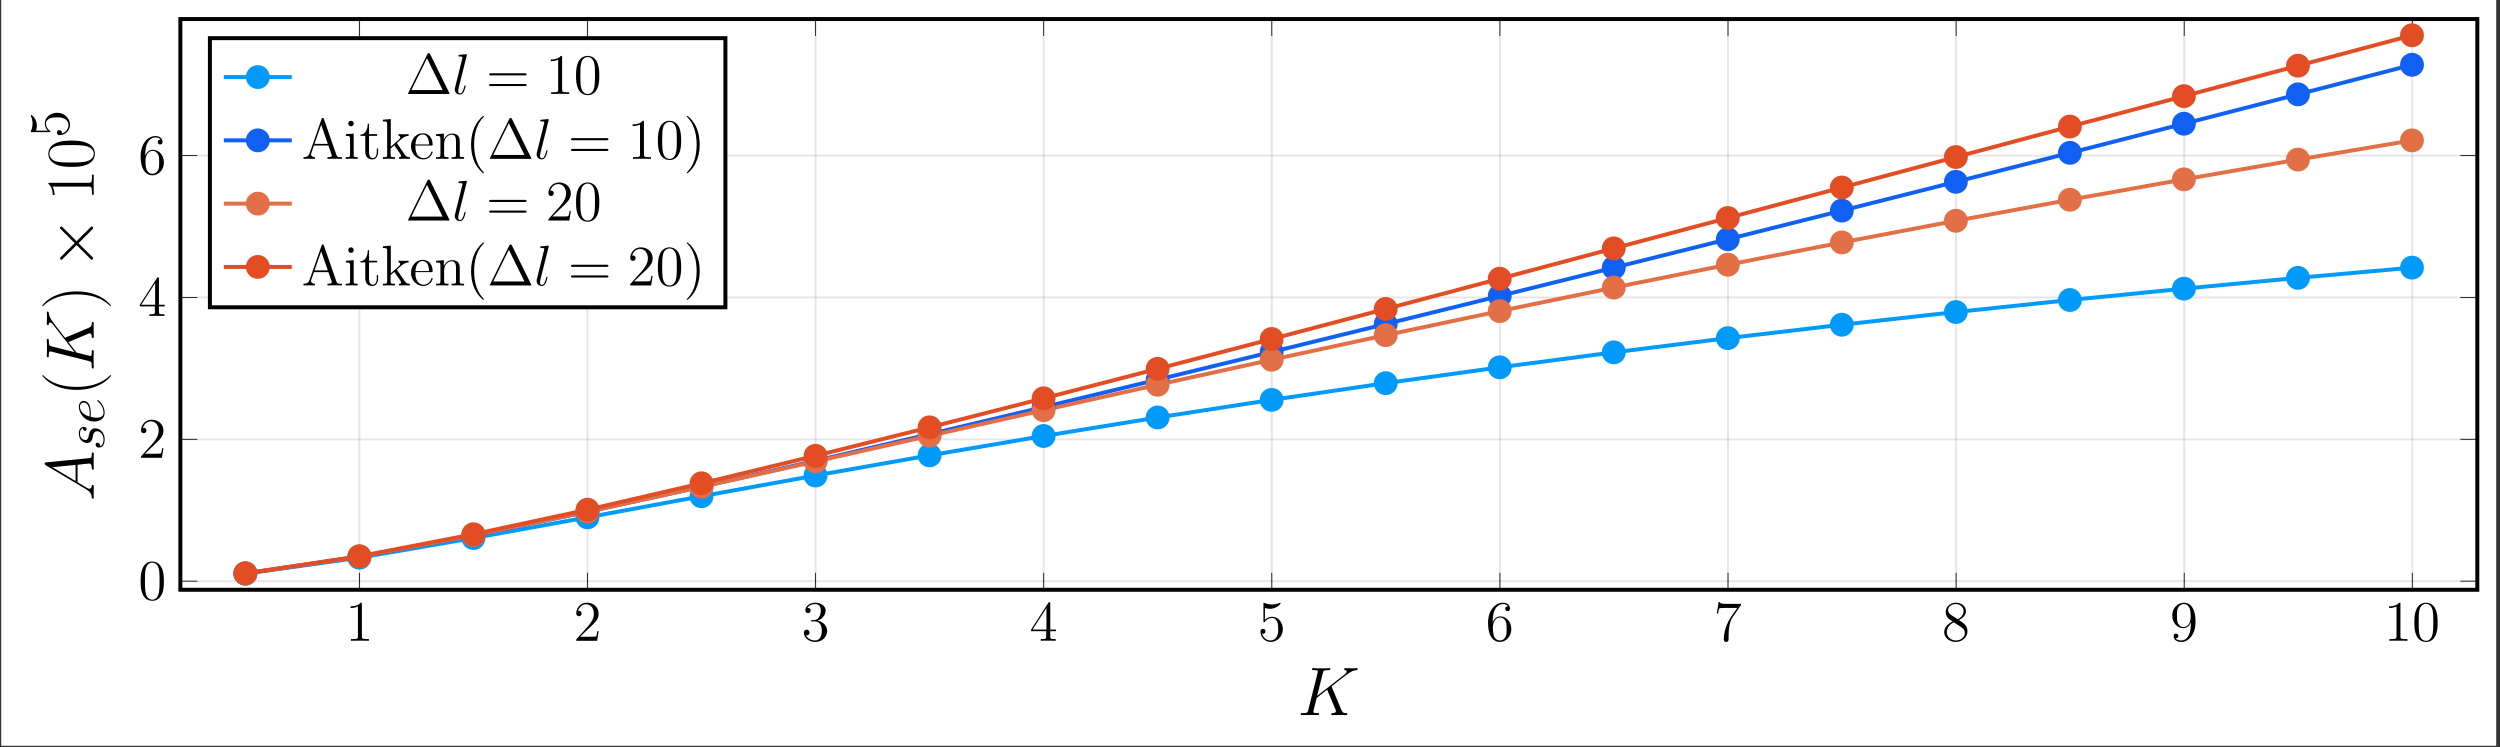 <?xml version="1.0" encoding="UTF-8"?>
<svg xmlns="http://www.w3.org/2000/svg" xmlns:xlink="http://www.w3.org/1999/xlink" width="624.392pt" height="186.601pt" viewBox="0 0 624.392 186.601" version="1.2">
<rect x="0" y="0" width="624.392" height="186.601" fill="#333333" stroke="none"/>
<defs>
<g>
<symbol overflow="visible" id="glyph-1660034763570599-0-0">
<path style="stroke:none;" d=""/>
</symbol>
<symbol overflow="visible" id="glyph-1660034763570599-0-1">
<path style="stroke:none;" d="M 4.125 -9.172 C 4.125 -9.5 4.125 -9.516 3.828 -9.516 C 3.5 -9.125 2.781 -8.609 1.297 -8.609 L 1.297 -8.188 C 1.625 -8.188 2.344 -8.188 3.141 -8.562 L 3.141 -1.109 C 3.141 -0.594 3.094 -0.422 1.828 -0.422 L 1.391 -0.422 L 1.391 0 C 1.781 -0.031 3.156 -0.031 3.641 -0.031 C 4.109 -0.031 5.484 -0.031 5.875 0 L 5.875 -0.422 L 5.422 -0.422 C 4.172 -0.422 4.125 -0.594 4.125 -1.109 Z M 4.125 -9.172 "/>
</symbol>
<symbol overflow="visible" id="glyph-1660034763570599-0-2">
<path style="stroke:none;" d="M 6.297 -2.406 L 5.984 -2.406 C 5.938 -2.156 5.828 -1.375 5.688 -1.141 C 5.578 -1.016 4.766 -1.016 4.344 -1.016 L 1.688 -1.016 C 2.078 -1.344 2.953 -2.266 3.328 -2.609 C 5.5 -4.609 6.297 -5.359 6.297 -6.766 C 6.297 -8.422 5 -9.516 3.328 -9.516 C 1.672 -9.516 0.703 -8.094 0.703 -6.875 C 0.703 -6.141 1.328 -6.141 1.375 -6.141 C 1.672 -6.141 2.047 -6.359 2.047 -6.812 C 2.047 -7.219 1.781 -7.484 1.375 -7.484 C 1.25 -7.484 1.219 -7.484 1.172 -7.469 C 1.453 -8.438 2.219 -9.109 3.156 -9.109 C 4.359 -9.109 5.109 -8.094 5.109 -6.766 C 5.109 -5.547 4.406 -4.5 3.594 -3.578 L 0.703 -0.344 L 0.703 0 L 5.922 0 Z M 6.297 -2.406 "/>
</symbol>
<symbol overflow="visible" id="glyph-1660034763570599-0-3">
<path style="stroke:none;" d="M 2.641 -5.141 C 2.391 -5.125 2.328 -5.109 2.328 -4.984 C 2.328 -4.844 2.406 -4.844 2.656 -4.844 L 3.328 -4.844 C 4.531 -4.844 5.078 -3.828 5.078 -2.469 C 5.078 -0.594 4.109 -0.078 3.406 -0.078 C 2.719 -0.078 1.547 -0.422 1.125 -1.359 C 1.594 -1.281 2 -1.547 2 -2.062 C 2 -2.469 1.703 -2.766 1.297 -2.766 C 0.953 -2.766 0.594 -2.562 0.594 -2.016 C 0.594 -0.75 1.859 0.297 3.453 0.297 C 5.156 0.297 6.406 -1 6.406 -2.453 C 6.406 -3.766 5.359 -4.797 3.984 -5.031 C 5.219 -5.391 6.031 -6.438 6.031 -7.562 C 6.031 -8.688 4.859 -9.516 3.469 -9.516 C 2.031 -9.516 0.969 -8.641 0.969 -7.594 C 0.969 -7.031 1.422 -6.906 1.625 -6.906 C 1.938 -6.906 2.281 -7.125 2.281 -7.562 C 2.281 -8.016 1.938 -8.219 1.625 -8.219 C 1.531 -8.219 1.5 -8.219 1.453 -8.203 C 2 -9.172 3.344 -9.172 3.422 -9.172 C 3.891 -9.172 4.828 -8.953 4.828 -7.562 C 4.828 -7.281 4.781 -6.484 4.359 -5.875 C 3.938 -5.234 3.453 -5.203 3.062 -5.188 Z M 2.641 -5.141 "/>
</symbol>
<symbol overflow="visible" id="glyph-1660034763570599-0-4">
<path style="stroke:none;" d="M 5.172 -9.312 C 5.172 -9.594 5.172 -9.656 4.969 -9.656 C 4.859 -9.656 4.812 -9.656 4.688 -9.484 L 0.391 -2.812 L 0.391 -2.391 L 4.156 -2.391 L 4.156 -1.094 C 4.156 -0.562 4.125 -0.422 3.078 -0.422 L 2.797 -0.422 L 2.797 0 C 3.125 -0.031 4.25 -0.031 4.656 -0.031 C 5.047 -0.031 6.203 -0.031 6.531 0 L 6.531 -0.422 L 6.234 -0.422 C 5.203 -0.422 5.172 -0.562 5.172 -1.094 L 5.172 -2.391 L 6.609 -2.391 L 6.609 -2.812 L 5.172 -2.812 Z M 4.219 -8.203 L 4.219 -2.812 L 0.75 -2.812 Z M 4.219 -8.203 "/>
</symbol>
<symbol overflow="visible" id="glyph-1660034763570599-0-5">
<path style="stroke:none;" d="M 1.828 -8.203 C 2.453 -8 2.953 -7.984 3.109 -7.984 C 4.719 -7.984 5.75 -9.172 5.75 -9.375 C 5.75 -9.438 5.719 -9.5 5.641 -9.5 C 5.609 -9.5 5.578 -9.5 5.453 -9.453 C 4.656 -9.109 3.969 -9.062 3.594 -9.062 C 2.641 -9.062 1.969 -9.344 1.703 -9.453 C 1.609 -9.5 1.578 -9.5 1.562 -9.5 C 1.453 -9.5 1.453 -9.422 1.453 -9.188 L 1.453 -4.938 C 1.453 -4.688 1.453 -4.594 1.625 -4.594 C 1.688 -4.594 1.703 -4.609 1.844 -4.781 C 2.25 -5.375 2.922 -5.703 3.641 -5.703 C 4.391 -5.703 4.766 -5.016 4.875 -4.766 C 5.125 -4.203 5.141 -3.5 5.141 -2.969 C 5.141 -2.422 5.141 -1.609 4.734 -0.953 C 4.422 -0.438 3.859 -0.078 3.234 -0.078 C 2.297 -0.078 1.359 -0.734 1.109 -1.781 C 1.172 -1.75 1.266 -1.734 1.328 -1.734 C 1.578 -1.734 1.953 -1.875 1.953 -2.359 C 1.953 -2.766 1.688 -2.984 1.328 -2.984 C 1.078 -2.984 0.703 -2.859 0.703 -2.297 C 0.703 -1.094 1.672 0.297 3.266 0.297 C 4.875 0.297 6.297 -1.062 6.297 -2.875 C 6.297 -4.578 5.156 -6 3.656 -6 C 2.828 -6 2.203 -5.641 1.828 -5.234 Z M 1.828 -8.203 "/>
</symbol>
<symbol overflow="visible" id="glyph-1660034763570599-0-6">
<path style="stroke:none;" d="M 1.766 -4.984 C 1.766 -8.609 3.516 -9.172 4.297 -9.172 C 4.812 -9.172 5.328 -9.016 5.594 -8.594 C 5.422 -8.594 4.875 -8.594 4.875 -8 C 4.875 -7.688 5.094 -7.406 5.469 -7.406 C 5.828 -7.406 6.062 -7.625 6.062 -8.047 C 6.062 -8.781 5.531 -9.516 4.281 -9.516 C 2.469 -9.516 0.594 -7.672 0.594 -4.516 C 0.594 -0.594 2.297 0.297 3.516 0.297 C 5.078 0.297 6.406 -1.062 6.406 -2.922 C 6.406 -4.828 5.078 -6.094 3.656 -6.094 C 2.375 -6.094 1.906 -5 1.766 -4.594 Z M 3.516 -0.078 C 2.625 -0.078 2.188 -0.891 2.062 -1.188 C 1.938 -1.562 1.797 -2.266 1.797 -3.266 C 1.797 -4.391 2.297 -5.812 3.594 -5.812 C 4.375 -5.812 4.797 -5.281 5.016 -4.797 C 5.234 -4.266 5.234 -3.547 5.234 -2.938 C 5.234 -2.203 5.234 -1.562 4.969 -1.016 C 4.609 -0.328 4.094 -0.078 3.516 -0.078 Z M 3.516 -0.078 "/>
</symbol>
<symbol overflow="visible" id="glyph-1660034763570599-0-7">
<path style="stroke:none;" d="M 6.797 -8.891 L 6.797 -9.219 L 3.344 -9.219 C 1.625 -9.219 1.594 -9.406 1.531 -9.672 L 1.219 -9.672 L 0.766 -6.812 L 1.094 -6.812 C 1.125 -7.078 1.266 -7.953 1.453 -8.109 C 1.562 -8.203 2.641 -8.203 2.828 -8.203 L 5.875 -8.203 L 4.344 -6.031 C 3.969 -5.469 2.516 -3.125 2.516 -0.422 C 2.516 -0.266 2.516 0.297 3.109 0.297 C 3.703 0.297 3.703 -0.25 3.703 -0.438 L 3.703 -1.156 C 3.703 -3.297 4.047 -4.953 4.719 -5.906 Z M 6.797 -8.891 "/>
</symbol>
<symbol overflow="visible" id="glyph-1660034763570599-0-8">
<path style="stroke:none;" d="M 4.266 -5.172 C 4.984 -5.547 6.031 -6.219 6.031 -7.406 C 6.031 -8.656 4.828 -9.516 3.5 -9.516 C 2.094 -9.516 0.969 -8.469 0.969 -7.172 C 0.969 -6.688 1.109 -6.203 1.516 -5.703 C 1.672 -5.531 1.688 -5.516 2.688 -4.812 C 1.297 -4.172 0.594 -3.203 0.594 -2.156 C 0.594 -0.641 2.031 0.297 3.5 0.297 C 5.078 0.297 6.406 -0.875 6.406 -2.375 C 6.406 -3.828 5.375 -4.484 4.266 -5.172 Z M 2.312 -6.453 C 2.125 -6.578 1.562 -6.953 1.562 -7.656 C 1.562 -8.594 2.531 -9.172 3.5 -9.172 C 4.516 -9.172 5.438 -8.438 5.438 -7.406 C 5.438 -6.531 4.812 -5.828 3.984 -5.375 Z M 2.984 -4.609 L 4.719 -3.484 C 5.094 -3.234 5.75 -2.797 5.75 -1.922 C 5.75 -0.828 4.656 -0.078 3.5 -0.078 C 2.297 -0.078 1.25 -0.969 1.25 -2.156 C 1.25 -3.281 2.062 -4.172 2.984 -4.609 Z M 2.984 -4.609 "/>
</symbol>
<symbol overflow="visible" id="glyph-1660034763570599-0-9">
<path style="stroke:none;" d="M 5.234 -4.172 C 5.234 -0.781 3.734 -0.078 2.875 -0.078 C 2.531 -0.078 1.781 -0.125 1.422 -0.625 L 1.5 -0.625 C 1.609 -0.594 2.125 -0.688 2.125 -1.219 C 2.125 -1.531 1.906 -1.797 1.531 -1.797 C 1.156 -1.797 0.938 -1.562 0.938 -1.188 C 0.938 -0.297 1.641 0.297 2.891 0.297 C 4.688 0.297 6.406 -1.609 6.406 -4.703 C 6.406 -8.562 4.812 -9.516 3.547 -9.516 C 1.969 -9.516 0.594 -8.203 0.594 -6.312 C 0.594 -4.422 1.922 -3.141 3.344 -3.141 C 4.406 -3.141 4.953 -3.906 5.234 -4.641 Z M 3.406 -3.422 C 2.5 -3.422 2.125 -4.156 1.984 -4.422 C 1.766 -4.969 1.766 -5.656 1.766 -6.297 C 1.766 -7.094 1.766 -7.781 2.125 -8.375 C 2.391 -8.766 2.781 -9.172 3.547 -9.172 C 4.359 -9.172 4.781 -8.453 4.922 -8.125 C 5.203 -7.422 5.203 -6.219 5.203 -6 C 5.203 -4.797 4.672 -3.422 3.406 -3.422 Z M 3.406 -3.422 "/>
</symbol>
<symbol overflow="visible" id="glyph-1660034763570599-0-10">
<path style="stroke:none;" d="M 6.406 -4.578 C 6.406 -5.766 6.344 -6.922 5.828 -8.016 C 5.234 -9.203 4.203 -9.516 3.5 -9.516 C 2.672 -9.516 1.656 -9.109 1.125 -7.922 C 0.734 -7.016 0.594 -6.125 0.594 -4.578 C 0.594 -3.188 0.688 -2.141 1.203 -1.125 C 1.766 -0.047 2.75 0.297 3.5 0.297 C 4.734 0.297 5.453 -0.438 5.875 -1.281 C 6.391 -2.344 6.406 -3.75 6.406 -4.578 Z M 3.5 0.016 C 3.031 0.016 2.109 -0.25 1.828 -1.797 C 1.672 -2.656 1.672 -3.75 1.672 -4.75 C 1.672 -5.922 1.672 -6.984 1.906 -7.828 C 2.141 -8.781 2.875 -9.234 3.5 -9.234 C 4.031 -9.234 4.859 -8.906 5.141 -7.672 C 5.328 -6.859 5.328 -5.719 5.328 -4.75 C 5.328 -3.797 5.328 -2.703 5.172 -1.828 C 4.891 -0.25 4 0.016 3.5 0.016 Z M 3.5 0.016 "/>
</symbol>
<symbol overflow="visible" id="glyph-1660034763570599-0-11">
<path style="stroke:none;" d="M 6.172 -9.969 C 6.062 -10.156 6.047 -10.219 5.844 -10.219 C 5.625 -10.219 5.594 -10.156 5.5 -9.969 L 0.719 -0.281 C 0.688 -0.25 0.656 -0.156 0.656 -0.094 C 0.656 -0.016 0.672 0 0.953 0 L 10.703 0 C 10.984 0 11 -0.016 11 -0.094 C 11 -0.156 10.984 -0.25 10.953 -0.281 Z M 5.391 -8.906 L 9.297 -0.984 L 1.5 -0.984 Z M 5.391 -8.906 "/>
</symbol>
<symbol overflow="visible" id="glyph-1660034763570599-0-12">
<path style="stroke:none;" d="M 9.656 -4.641 C 9.859 -4.641 10.125 -4.641 10.125 -4.891 C 10.125 -5.172 9.875 -5.172 9.656 -5.172 L 1.234 -5.172 C 1.031 -5.172 0.766 -5.172 0.766 -4.906 C 0.766 -4.641 1.016 -4.641 1.234 -4.641 Z M 9.656 -1.969 C 9.859 -1.969 10.125 -1.969 10.125 -2.234 C 10.125 -2.5 9.875 -2.5 9.656 -2.5 L 1.234 -2.5 C 1.031 -2.5 0.766 -2.5 0.766 -2.25 C 0.766 -1.969 1.016 -1.969 1.234 -1.969 Z M 9.656 -1.969 "/>
</symbol>
<symbol overflow="visible" id="glyph-1660034763570599-0-13">
<path style="stroke:none;" d="M 5.531 -9.969 C 5.484 -10.141 5.453 -10.219 5.25 -10.219 C 5.047 -10.219 5.031 -10.172 4.953 -9.953 L 1.953 -1.391 C 1.766 -0.797 1.359 -0.422 0.438 -0.422 L 0.438 0 C 1.312 -0.031 1.344 -0.031 1.812 -0.031 C 2.219 -0.031 2.906 -0.031 3.281 0 L 3.281 -0.422 C 2.672 -0.422 2.312 -0.734 2.312 -1.125 C 2.312 -1.219 2.312 -1.25 2.391 -1.438 L 3.047 -3.328 L 6.656 -3.328 L 7.438 -1.094 C 7.516 -0.922 7.516 -0.891 7.516 -0.844 C 7.516 -0.422 6.781 -0.422 6.422 -0.422 L 6.422 0 C 6.75 -0.031 7.891 -0.031 8.281 -0.031 C 8.688 -0.031 9.719 -0.031 10.047 0 L 10.047 -0.422 C 9.109 -0.422 8.859 -0.422 8.656 -1 Z M 4.859 -8.516 L 6.516 -3.75 L 3.188 -3.75 Z M 4.859 -8.516 "/>
</symbol>
<symbol overflow="visible" id="glyph-1660034763570599-0-14">
<path style="stroke:none;" d="M 2.484 -8.812 C 2.484 -9.188 2.188 -9.516 1.797 -9.516 C 1.422 -9.516 1.109 -9.219 1.109 -8.828 C 1.109 -8.406 1.453 -8.125 1.797 -8.125 C 2.234 -8.125 2.484 -8.5 2.484 -8.812 Z M 0.516 -6.156 L 0.516 -5.734 C 1.438 -5.734 1.562 -5.656 1.562 -4.953 L 1.562 -1.062 C 1.562 -0.422 1.406 -0.422 0.469 -0.422 L 0.469 0 C 0.875 -0.031 1.562 -0.031 1.969 -0.031 C 2.125 -0.031 2.969 -0.031 3.453 0 L 3.453 -0.422 C 2.516 -0.422 2.469 -0.484 2.469 -1.047 L 2.469 -6.312 Z M 0.516 -6.156 "/>
</symbol>
<symbol overflow="visible" id="glyph-1660034763570599-0-15">
<path style="stroke:none;" d="M 2.406 -5.75 L 4.422 -5.75 L 4.422 -6.172 L 2.406 -6.172 L 2.406 -8.797 L 2.094 -8.797 C 2.078 -7.453 1.562 -6.078 0.25 -6.047 L 0.25 -5.75 L 1.469 -5.75 L 1.469 -1.781 C 1.469 -0.188 2.531 0.141 3.297 0.141 C 4.188 0.141 4.672 -0.75 4.672 -1.781 L 4.672 -2.594 L 4.344 -2.594 L 4.344 -1.797 C 4.344 -0.766 3.938 -0.172 3.375 -0.172 C 2.406 -0.172 2.406 -1.5 2.406 -1.75 Z M 2.406 -5.75 "/>
</symbol>
<symbol overflow="visible" id="glyph-1660034763570599-0-16">
<path style="stroke:none;" d="M 4 -3.797 C 4 -3.812 3.906 -3.922 3.906 -3.938 C 3.906 -3.984 4.812 -4.75 4.922 -4.859 C 5.906 -5.719 6.547 -5.734 6.844 -5.75 L 6.844 -6.172 C 6.562 -6.141 6.188 -6.141 5.75 -6.141 C 5.375 -6.141 4.656 -6.141 4.328 -6.172 L 4.328 -5.75 C 4.562 -5.734 4.734 -5.609 4.734 -5.375 C 4.734 -5.094 4.453 -4.844 4.438 -4.844 L 2.391 -3.031 L 2.391 -9.938 L 0.406 -9.781 L 0.406 -9.359 C 1.375 -9.359 1.484 -9.266 1.484 -8.562 L 1.484 -1.062 C 1.484 -0.422 1.328 -0.422 0.406 -0.422 L 0.406 0 C 0.797 -0.031 1.484 -0.031 1.922 -0.031 C 2.344 -0.031 3.031 -0.031 3.438 0 L 3.438 -0.422 C 2.516 -0.422 2.344 -0.422 2.344 -1.062 L 2.344 -2.578 L 3.266 -3.375 L 4.641 -1.406 C 4.859 -1.109 4.953 -0.938 4.953 -0.75 C 4.953 -0.484 4.75 -0.422 4.453 -0.422 L 4.453 0 C 4.812 -0.031 5.516 -0.031 5.891 -0.031 C 6.516 -0.031 6.547 -0.031 7.156 0 L 7.156 -0.422 C 6.766 -0.422 6.328 -0.422 5.922 -1 Z M 4 -3.797 "/>
</symbol>
<symbol overflow="visible" id="glyph-1660034763570599-0-17">
<path style="stroke:none;" d="M 5.484 -3.328 C 5.797 -3.328 5.828 -3.328 5.828 -3.594 C 5.828 -5.031 5.047 -6.391 3.328 -6.391 C 1.688 -6.391 0.422 -4.906 0.422 -3.141 C 0.422 -1.25 1.891 0.141 3.484 0.141 C 5.188 0.141 5.828 -1.406 5.828 -1.703 C 5.828 -1.797 5.75 -1.844 5.672 -1.844 C 5.547 -1.844 5.531 -1.781 5.5 -1.703 C 5.125 -0.5 4.172 -0.172 3.562 -0.172 C 2.969 -0.172 1.516 -0.578 1.516 -3.047 L 1.516 -3.328 Z M 1.531 -3.594 C 1.641 -5.844 2.906 -6.094 3.312 -6.094 C 4.844 -6.094 4.922 -4.078 4.938 -3.594 Z M 1.531 -3.594 "/>
</symbol>
<symbol overflow="visible" id="glyph-1660034763570599-0-18">
<path style="stroke:none;" d="M 6.375 -3.484 C 6.375 -4.812 6.375 -5.203 6.047 -5.672 C 5.625 -6.219 4.953 -6.312 4.469 -6.312 C 3.078 -6.312 2.531 -5.125 2.422 -4.844 L 2.406 -4.844 L 2.406 -6.312 L 0.453 -6.156 L 0.453 -5.734 C 1.438 -5.734 1.547 -5.641 1.547 -4.938 L 1.547 -1.062 C 1.547 -0.422 1.391 -0.422 0.453 -0.422 L 0.453 0 C 0.828 -0.031 1.609 -0.031 2 -0.031 C 2.422 -0.031 3.188 -0.031 3.562 0 L 3.562 -0.422 C 2.641 -0.422 2.469 -0.422 2.469 -1.062 L 2.469 -3.719 C 2.469 -5.219 3.469 -6.031 4.344 -6.031 C 5.234 -6.031 5.438 -5.297 5.438 -4.422 L 5.438 -1.062 C 5.438 -0.422 5.281 -0.422 4.344 -0.422 L 4.344 0 C 4.719 -0.031 5.5 -0.031 5.891 -0.031 C 6.312 -0.031 7.078 -0.031 7.453 0 L 7.453 -0.422 C 6.734 -0.422 6.391 -0.422 6.375 -0.844 Z M 6.375 -3.484 "/>
</symbol>
<symbol overflow="visible" id="glyph-1660034763570599-0-19">
<path style="stroke:none;" d="M 4.656 3.484 C 4.656 3.438 4.656 3.406 4.406 3.156 C 2.984 1.719 2.172 -0.641 2.172 -3.562 C 2.172 -6.344 2.844 -8.734 4.516 -10.422 C 4.656 -10.547 4.656 -10.578 4.656 -10.625 C 4.656 -10.703 4.578 -10.734 4.516 -10.734 C 4.344 -10.734 3.156 -9.703 2.469 -8.297 C 1.734 -6.859 1.406 -5.328 1.406 -3.562 C 1.406 -2.297 1.609 -0.594 2.344 0.938 C 3.188 2.656 4.359 3.594 4.516 3.594 C 4.578 3.594 4.656 3.562 4.656 3.484 Z M 4.656 3.484 "/>
</symbol>
<symbol overflow="visible" id="glyph-1660034763570599-0-20">
<path style="stroke:none;" d="M 4.031 -3.562 C 4.031 -4.656 3.891 -6.422 3.094 -8.094 C 2.25 -9.797 1.078 -10.734 0.922 -10.734 C 0.859 -10.734 0.781 -10.703 0.781 -10.625 C 0.781 -10.578 0.781 -10.547 1.031 -10.312 C 2.469 -8.859 3.266 -6.5 3.266 -3.578 C 3.266 -0.797 2.594 1.594 0.938 3.281 C 0.781 3.406 0.781 3.438 0.781 3.484 C 0.781 3.562 0.859 3.594 0.922 3.594 C 1.109 3.594 2.281 2.562 2.984 1.156 C 3.703 -0.297 4.031 -1.844 4.031 -3.562 Z M 4.031 -3.562 "/>
</symbol>
<symbol overflow="visible" id="glyph-1660034763570599-1-0">
<path style="stroke:none;" d=""/>
</symbol>
<symbol overflow="visible" id="glyph-1660034763570599-1-1">
<path style="stroke:none;" d="M 8.578 -6.938 C 8.562 -6.984 8.5 -7.125 8.5 -7.172 C 8.5 -7.188 8.516 -7.219 8.812 -7.438 L 10.469 -8.734 C 12.781 -10.531 13.531 -11.125 14.719 -11.234 C 14.844 -11.25 15.016 -11.25 15.016 -11.547 C 15.016 -11.641 14.953 -11.734 14.812 -11.734 C 14.625 -11.734 14.422 -11.688 14.234 -11.688 L 13.578 -11.688 C 13.047 -11.688 12.484 -11.734 11.969 -11.734 C 11.844 -11.734 11.641 -11.734 11.641 -11.422 C 11.641 -11.25 11.766 -11.234 11.859 -11.234 C 12.047 -11.219 12.281 -11.141 12.281 -10.906 C 12.281 -10.562 11.766 -10.156 11.625 -10.047 L 4.891 -4.812 L 6.312 -10.469 C 6.469 -11.062 6.516 -11.234 7.734 -11.234 C 8.047 -11.234 8.203 -11.234 8.203 -11.562 C 8.203 -11.734 8.031 -11.734 7.953 -11.734 C 7.641 -11.734 7.281 -11.688 6.953 -11.688 L 4.922 -11.688 C 4.625 -11.688 4.234 -11.734 3.938 -11.734 C 3.797 -11.734 3.609 -11.734 3.609 -11.406 C 3.609 -11.234 3.766 -11.234 4.016 -11.234 C 5.062 -11.234 5.062 -11.094 5.062 -10.906 C 5.062 -10.875 5.062 -10.766 5 -10.516 L 2.672 -1.266 C 2.531 -0.672 2.484 -0.5 1.281 -0.5 C 0.969 -0.5 0.797 -0.5 0.797 -0.188 C 0.797 0 0.938 0 1.047 0 C 1.375 0 1.719 -0.031 2.047 -0.031 L 4.047 -0.031 C 4.375 -0.031 4.734 0 5.062 0 C 5.203 0 5.391 0 5.391 -0.328 C 5.391 -0.5 5.234 -0.5 4.984 -0.5 C 3.938 -0.5 3.938 -0.641 3.938 -0.812 C 3.938 -0.922 4.031 -1.359 4.109 -1.625 L 4.781 -4.297 L 7.391 -6.344 C 7.875 -5.234 8.797 -3.047 9.5 -1.359 C 9.547 -1.25 9.578 -1.156 9.578 -1.031 C 9.578 -0.516 8.891 -0.5 8.734 -0.5 C 8.578 -0.5 8.422 -0.5 8.422 -0.172 C 8.422 0 8.609 0 8.656 0 C 9.25 0 9.891 -0.031 10.484 -0.031 L 11.312 -0.031 C 11.578 -0.031 11.859 0 12.125 0 C 12.219 0 12.422 0 12.422 -0.328 C 12.422 -0.5 12.266 -0.5 12.094 -0.5 C 11.453 -0.516 11.234 -0.656 10.969 -1.266 Z M 8.578 -6.938 "/>
</symbol>
<symbol overflow="visible" id="glyph-1660034763570599-2-0">
<path style="stroke:none;" d=""/>
</symbol>
<symbol overflow="visible" id="glyph-1660034763570599-2-1">
<path style="stroke:none;" d="M -1.906 -2.922 C -0.891 -2.312 -0.547 -1.734 -0.5 -0.906 C -0.484 -0.719 -0.484 -0.578 -0.172 -0.578 C -0.062 -0.578 0 -0.672 0 -0.797 C 0 -1.094 -0.031 -1.875 -0.031 -2.188 C -0.031 -2.672 0 -3.234 0 -3.703 C 0 -3.812 0 -4.016 -0.328 -4.016 C -0.484 -4.016 -0.5 -3.875 -0.5 -3.781 C -0.531 -3.391 -0.672 -3.062 -1.078 -3.062 C -1.328 -3.062 -1.516 -3.156 -1.891 -3.391 L -4.047 -4.688 L -4.047 -9.062 C -3.891 -9.078 -3.766 -9.078 -3.609 -9.094 C -3.156 -9.156 -1.375 -9.359 -1.047 -9.359 C -0.531 -9.359 -0.5 -8.484 -0.5 -8.203 C -0.5 -8.016 -0.5 -7.828 -0.188 -7.828 C 0 -7.828 0 -7.984 0 -8.094 C 0 -8.375 -0.031 -8.719 -0.031 -9.016 L -0.031 -10 C -0.031 -11.047 0 -11.797 0 -11.812 C 0 -11.938 0 -12.125 -0.328 -12.125 C -0.5 -12.125 -0.5 -11.969 -0.5 -11.719 C -0.5 -10.766 -0.656 -10.75 -1.172 -10.703 L -11.891 -9.656 C -12.219 -9.609 -12.266 -9.547 -12.266 -9.359 C -12.266 -9.188 -12.219 -9.078 -11.969 -8.922 Z M -4.547 -4.984 L -10.312 -8.438 L -4.547 -9.016 Z M -4.547 -4.984 "/>
</symbol>
<symbol overflow="visible" id="glyph-1660034763570599-2-2">
<path style="stroke:none;" d="M -6.938 -8.578 C -6.984 -8.562 -7.125 -8.5 -7.172 -8.5 C -7.188 -8.5 -7.219 -8.516 -7.438 -8.812 L -8.734 -10.469 C -10.531 -12.781 -11.125 -13.531 -11.234 -14.719 C -11.25 -14.844 -11.25 -15.016 -11.547 -15.016 C -11.641 -15.016 -11.734 -14.953 -11.734 -14.812 C -11.734 -14.625 -11.688 -14.422 -11.688 -14.234 L -11.688 -13.578 C -11.688 -13.047 -11.734 -12.484 -11.734 -11.969 C -11.734 -11.844 -11.734 -11.641 -11.422 -11.641 C -11.25 -11.641 -11.234 -11.766 -11.234 -11.859 C -11.219 -12.047 -11.141 -12.281 -10.906 -12.281 C -10.562 -12.281 -10.156 -11.766 -10.047 -11.625 L -4.812 -4.891 L -10.469 -6.312 C -11.062 -6.469 -11.234 -6.516 -11.234 -7.734 C -11.234 -8.047 -11.234 -8.203 -11.562 -8.203 C -11.734 -8.203 -11.734 -8.031 -11.734 -7.953 C -11.734 -7.641 -11.688 -7.281 -11.688 -6.953 L -11.688 -4.922 C -11.688 -4.625 -11.734 -4.234 -11.734 -3.938 C -11.734 -3.797 -11.734 -3.609 -11.406 -3.609 C -11.234 -3.609 -11.234 -3.766 -11.234 -4.016 C -11.234 -5.062 -11.094 -5.062 -10.906 -5.062 C -10.875 -5.062 -10.766 -5.062 -10.516 -5 L -1.266 -2.672 C -0.672 -2.531 -0.5 -2.484 -0.5 -1.281 C -0.5 -0.969 -0.5 -0.797 -0.188 -0.797 C 0 -0.797 0 -0.938 0 -1.047 C 0 -1.375 -0.031 -1.719 -0.031 -2.047 L -0.031 -4.047 C -0.031 -4.375 0 -4.734 0 -5.062 C 0 -5.203 0 -5.391 -0.328 -5.391 C -0.5 -5.391 -0.5 -5.234 -0.5 -4.984 C -0.5 -3.938 -0.641 -3.938 -0.812 -3.938 C -0.922 -3.938 -1.359 -4.031 -1.625 -4.109 L -4.297 -4.781 L -6.344 -7.391 C -5.234 -7.875 -3.047 -8.797 -1.359 -9.5 C -1.25 -9.547 -1.156 -9.578 -1.031 -9.578 C -0.516 -9.578 -0.5 -8.891 -0.5 -8.734 C -0.5 -8.578 -0.5 -8.422 -0.172 -8.422 C 0 -8.422 0 -8.609 0 -8.656 C 0 -9.25 -0.031 -9.891 -0.031 -10.484 L -0.031 -11.312 C -0.031 -11.578 0 -11.859 0 -12.125 C 0 -12.219 0 -12.422 -0.328 -12.422 C -0.5 -12.422 -0.5 -12.266 -0.5 -12.094 C -0.516 -11.453 -0.656 -11.234 -1.266 -10.969 Z M -6.938 -8.578 "/>
</symbol>
<symbol overflow="visible" id="glyph-1660034763570599-3-0">
<path style="stroke:none;" d=""/>
</symbol>
<symbol overflow="visible" id="glyph-1660034763570599-3-1">
<path style="stroke:none;" d="M -2.859 -3.266 C -2.812 -3.5 -2.734 -3.891 -2.719 -3.984 C -2.656 -4.172 -2.438 -4.812 -1.75 -4.812 C -1.297 -4.812 -0.141 -4.406 -0.141 -2.75 C -0.141 -2.453 -0.188 -1.375 -0.969 -1.094 C -0.906 -1.656 -1.344 -1.953 -1.656 -1.953 C -1.953 -1.953 -2.125 -1.75 -2.125 -1.453 C -2.125 -1.141 -1.875 -0.734 -1.234 -0.734 C -0.391 -0.734 0.141 -1.594 0.141 -2.734 C 0.141 -4.906 -1.453 -5.547 -2.203 -5.547 C -2.422 -5.547 -2.812 -5.547 -3.281 -5.094 C -3.625 -4.734 -3.688 -4.391 -3.844 -3.625 C -3.938 -3.234 -4.062 -2.625 -4.703 -2.625 C -5 -2.625 -6.031 -2.875 -6.031 -4.234 C -6.031 -4.844 -5.797 -5.422 -5.281 -5.562 C -5.281 -4.938 -4.734 -4.906 -4.719 -4.906 C -4.422 -4.906 -4.344 -5.188 -4.344 -5.312 C -4.344 -5.516 -4.5 -5.906 -5.094 -5.906 C -5.703 -5.906 -6.312 -5.375 -6.312 -4.25 C -6.312 -2.375 -4.844 -1.875 -4.25 -1.875 C -3.156 -1.875 -2.938 -2.938 -2.859 -3.266 Z M -2.859 -3.266 "/>
</symbol>
<symbol overflow="visible" id="glyph-1660034763570599-3-2">
<path style="stroke:none;" d="M -3.328 -2.562 C -3.328 -2.953 -3.344 -3.922 -3.609 -4.609 C -4.016 -5.703 -4.859 -5.797 -5.109 -5.797 C -5.734 -5.797 -6.312 -5.25 -6.312 -4.312 C -6.312 -2.812 -4.953 -0.641 -2.406 -0.641 C -0.906 -0.641 0.141 -1.5 0.141 -2.812 C 0.141 -4.75 -1.375 -5.984 -1.562 -5.984 C -1.641 -5.984 -1.719 -5.891 -1.719 -5.844 C -1.719 -5.797 -1.703 -5.781 -1.578 -5.656 C -0.359 -4.734 -0.141 -3.375 -0.141 -2.828 C -0.141 -2.016 -0.781 -1.594 -1.844 -1.594 C -2.047 -1.594 -2.406 -1.594 -3.328 -1.797 Z M -3.609 -1.875 C -5.812 -2.484 -6.031 -3.844 -6.031 -4.312 C -6.031 -4.938 -5.656 -5.375 -5.109 -5.375 C -3.609 -5.375 -3.609 -3.078 -3.609 -2.469 Z M -3.609 -1.875 "/>
</symbol>
<symbol overflow="visible" id="glyph-1660034763570599-4-0">
<path style="stroke:none;" d=""/>
</symbol>
<symbol overflow="visible" id="glyph-1660034763570599-4-1">
<path style="stroke:none;" d="M 4.188 -5.25 C 4.172 -5.25 4.141 -5.25 4.094 -5.203 C 3.281 -4.406 1.078 -2.297 -4.281 -2.297 C -9.641 -2.297 -11.812 -4.375 -12.672 -5.219 C -12.688 -5.219 -12.719 -5.25 -12.781 -5.25 C -12.828 -5.25 -12.859 -5.203 -12.859 -5.141 C -12.859 -4.953 -11.594 -3.484 -9.703 -2.641 C -7.797 -1.781 -5.938 -1.547 -4.297 -1.547 C -3.062 -1.547 -0.969 -1.672 1.25 -2.703 C 3.047 -3.516 4.297 -4.922 4.297 -5.141 C 4.297 -5.219 4.266 -5.25 4.188 -5.25 Z M 4.188 -5.25 "/>
</symbol>
<symbol overflow="visible" id="glyph-1660034763570599-4-2">
<path style="stroke:none;" d="M -4.281 -4.516 C -5.516 -4.516 -7.609 -4.391 -9.828 -3.359 C -11.609 -2.547 -12.859 -1.141 -12.859 -0.922 C -12.859 -0.875 -12.844 -0.812 -12.766 -0.812 C -12.719 -0.812 -12.703 -0.828 -12.672 -0.844 C -11.812 -1.672 -9.641 -3.766 -4.297 -3.766 C 1.062 -3.766 3.25 -1.688 4.109 -0.844 C 4.141 -0.828 4.156 -0.812 4.188 -0.812 C 4.281 -0.812 4.297 -0.875 4.297 -0.922 C 4.297 -1.109 3.016 -2.578 1.141 -3.422 C -0.766 -4.281 -2.625 -4.516 -4.281 -4.516 Z M -4.281 -4.516 "/>
</symbol>
<symbol overflow="visible" id="glyph-1660034763570599-4-3">
<path style="stroke:none;" d="M -10.969 -4.562 C -11.328 -4.562 -11.344 -4.547 -11.344 -4.312 C -10.547 -3.641 -10.281 -2.625 -10.25 -1.672 C -10.25 -1.609 -10.25 -1.531 -10.219 -1.516 C -10.188 -1.5 -10.156 -1.5 -9.781 -1.5 C -9.781 -2.031 -9.891 -2.922 -10.297 -3.609 L -1.25 -3.609 C -0.656 -3.609 -0.453 -3.578 -0.453 -2.094 L -0.453 -1.578 L 0 -1.578 C -0.016 -2.406 -0.031 -3.266 -0.031 -4.094 C -0.031 -4.906 -0.016 -5.766 0 -6.594 L -0.453 -6.594 L -0.453 -6.078 C -0.453 -4.609 -0.641 -4.562 -1.25 -4.562 Z M -10.969 -4.562 "/>
</symbol>
<symbol overflow="visible" id="glyph-1660034763570599-4-4">
<path style="stroke:none;" d="M -5.516 -7.219 C -6.562 -7.219 -8.344 -7.188 -9.719 -6.469 C -10.922 -5.844 -11.344 -4.828 -11.344 -3.938 C -11.344 -3.109 -10.969 -2.062 -9.734 -1.406 C -8.453 -0.719 -6.859 -0.656 -5.516 -0.656 C -4.531 -0.656 -3.047 -0.672 -1.734 -1.203 C 0.031 -1.938 0.281 -3.266 0.281 -3.938 C 0.281 -4.719 -0.047 -5.922 -1.688 -6.625 C -2.875 -7.141 -4.266 -7.219 -5.516 -7.219 Z M 0 -3.938 C 0 -2.828 -0.938 -2.188 -2.25 -1.938 C -3.266 -1.75 -4.734 -1.75 -5.703 -1.75 C -7.016 -1.75 -8.125 -1.75 -9.172 -1.969 C -10.625 -2.297 -11.078 -3.266 -11.078 -3.938 C -11.078 -4.641 -10.609 -5.547 -9.203 -5.875 C -8.219 -6.094 -7.078 -6.109 -5.703 -6.109 C -4.578 -6.109 -3.219 -6.109 -2.203 -5.906 C -0.328 -5.547 0 -4.531 0 -3.938 Z M 0 -3.938 "/>
</symbol>
<symbol overflow="visible" id="glyph-1660034763570599-5-0">
<path style="stroke:none;" d=""/>
</symbol>
<symbol overflow="visible" id="glyph-1660034763570599-5-1">
<path style="stroke:none;" d="M -4.781 -6.688 L -8.188 -3.25 C -8.391 -3.047 -8.438 -3 -8.438 -2.875 C -8.438 -2.703 -8.281 -2.531 -8.094 -2.531 C -7.969 -2.531 -7.938 -2.562 -7.75 -2.75 L -4.297 -6.188 L -0.844 -2.75 C -0.656 -2.562 -0.625 -2.531 -0.5 -2.531 C -0.312 -2.531 -0.156 -2.703 -0.156 -2.875 C -0.156 -3 -0.188 -3.047 -0.391 -3.25 L -3.812 -6.656 L -0.25 -10.219 C -0.234 -10.25 -0.156 -10.375 -0.156 -10.469 C -0.156 -10.688 -0.312 -10.812 -0.5 -10.812 C -0.531 -10.812 -0.594 -10.812 -0.688 -10.766 C -0.719 -10.75 -3.422 -8.016 -4.297 -7.156 L -7.438 -10.297 C -7.531 -10.391 -7.766 -10.641 -7.859 -10.734 C -7.906 -10.75 -7.969 -10.812 -8.094 -10.812 C -8.281 -10.812 -8.438 -10.688 -8.438 -10.469 C -8.438 -10.344 -8.359 -10.266 -8.172 -10.078 Z M -4.781 -6.688 "/>
</symbol>
<symbol overflow="visible" id="glyph-1660034763570599-6-0">
<path style="stroke:none;" d=""/>
</symbol>
<symbol overflow="visible" id="glyph-1660034763570599-6-1">
<path style="stroke:none;" d="M -8.203 -1.828 C -8 -2.453 -7.984 -2.953 -7.984 -3.109 C -7.984 -4.719 -9.172 -5.75 -9.375 -5.75 C -9.438 -5.75 -9.5 -5.719 -9.5 -5.641 C -9.5 -5.609 -9.5 -5.578 -9.453 -5.453 C -9.109 -4.656 -9.062 -3.969 -9.062 -3.594 C -9.062 -2.641 -9.344 -1.969 -9.453 -1.703 C -9.5 -1.609 -9.5 -1.578 -9.5 -1.562 C -9.5 -1.453 -9.422 -1.453 -9.188 -1.453 L -4.938 -1.453 C -4.688 -1.453 -4.594 -1.453 -4.594 -1.625 C -4.594 -1.688 -4.609 -1.703 -4.781 -1.844 C -5.375 -2.25 -5.703 -2.922 -5.703 -3.641 C -5.703 -4.391 -5.016 -4.766 -4.766 -4.875 C -4.203 -5.125 -3.5 -5.141 -2.969 -5.141 C -2.422 -5.141 -1.609 -5.141 -0.953 -4.734 C -0.438 -4.422 -0.078 -3.859 -0.078 -3.234 C -0.078 -2.297 -0.734 -1.359 -1.781 -1.109 C -1.75 -1.172 -1.734 -1.266 -1.734 -1.328 C -1.734 -1.578 -1.875 -1.953 -2.359 -1.953 C -2.766 -1.953 -2.984 -1.688 -2.984 -1.328 C -2.984 -1.078 -2.859 -0.703 -2.297 -0.703 C -1.094 -0.703 0.297 -1.672 0.297 -3.266 C 0.297 -4.875 -1.062 -6.297 -2.875 -6.297 C -4.578 -6.297 -6 -5.156 -6 -3.656 C -6 -2.828 -5.641 -2.203 -5.234 -1.828 Z M -8.203 -1.828 "/>
</symbol>
<symbol overflow="visible" id="glyph-1660034763570599-7-0">
<path style="stroke:none;" d=""/>
</symbol>
<symbol overflow="visible" id="glyph-1660034763570599-7-1">
<path style="stroke:none;" d="M 3.641 -9.578 C 3.656 -9.625 3.672 -9.719 3.672 -9.797 C 3.672 -9.938 3.531 -9.938 3.5 -9.938 C 3.5 -9.938 2.984 -9.891 2.719 -9.859 C 2.469 -9.844 2.266 -9.812 2 -9.797 C 1.656 -9.781 1.562 -9.766 1.562 -9.5 C 1.562 -9.359 1.703 -9.359 1.844 -9.359 C 2.578 -9.359 2.578 -9.234 2.578 -9.094 C 2.578 -9.031 2.578 -9 2.5 -8.75 L 0.734 -1.641 C 0.688 -1.484 0.656 -1.375 0.656 -1.141 C 0.656 -0.422 1.188 0.141 1.922 0.141 C 2.391 0.141 2.703 -0.172 2.938 -0.609 C 3.172 -1.094 3.375 -1.984 3.375 -2.047 C 3.375 -2.125 3.328 -2.172 3.234 -2.172 C 3.109 -2.172 3.094 -2.109 3.031 -1.891 C 2.781 -0.906 2.516 -0.141 1.953 -0.141 C 1.516 -0.141 1.516 -0.594 1.516 -0.797 C 1.516 -0.859 1.516 -1.156 1.625 -1.562 Z M 3.641 -9.578 "/>
</symbol>
</g>
<clipPath id="clip-1660034763570599-1">
  <path d="M 0.363 0 L 623.422 0 L 623.422 186.203 L 0.363 186.203 Z M 0.363 0 "/>
</clipPath>
<clipPath id="clip-1660034763570599-2">
  <path d="M 47 52 L 617 52 L 617 147.301 L 47 147.301 Z M 47 52 "/>
</clipPath>
<clipPath id="clip-1660034763570599-3">
  <path d="M 47 4.777 L 617 4.777 L 617 147.301 L 47 147.301 Z M 47 4.777 "/>
</clipPath>
<clipPath id="clip-1660034763570599-4">
  <path d="M 47 21 L 617 21 L 617 147.301 L 47 147.301 Z M 47 21 "/>
</clipPath>
<clipPath id="clip-1660034763570599-5">
  <path d="M 47 4.777 L 617 4.777 L 617 147.301 L 47 147.301 Z M 47 4.777 "/>
</clipPath>
</defs>
<g id="surface1">
<g clip-path="url(#clip-1660034763570599-1)" clip-rule="nonzero">
<path style=" stroke:none;fill-rule:nonzero;fill:rgb(100%,100%,100%);fill-opacity:1;" d="M 0.363 186.203 L 625.758 186.203 L 625.758 -0.699 L 0.363 -0.699 Z M 0.363 186.203 "/>
<path style=" stroke:none;fill-rule:nonzero;fill:rgb(100%,100%,100%);fill-opacity:1;" d="M 0.363 186.203 L 0.363 0 L 623.43 0 L 623.43 186.203 Z M 0.363 186.203 "/>
</g>
<path style=" stroke:none;fill-rule:nonzero;fill:rgb(100%,100%,100%);fill-opacity:1;" d="M 45.047 147.301 L 618.648 147.301 L 618.648 4.777 L 45.047 4.777 Z M 45.047 147.301 "/>
<path style="fill:none;stroke-width:0.498;stroke-linecap:butt;stroke-linejoin:miter;stroke:rgb(0%,0%,0%);stroke-opacity:0.1;stroke-miterlimit:10;" d="M 44.81 0.001 L 44.81 142.829 M 101.893 0.001 L 101.893 142.829 M 158.976 0.001 L 158.976 142.829 M 216.058 0.001 L 216.058 142.829 M 273.141 0.001 L 273.141 142.829 M 330.228 0.001 L 330.228 142.829 M 387.31 0.001 L 387.31 142.829 M 444.393 0.001 L 444.393 142.829 M 501.476 0.001 L 501.476 142.829 M 558.559 0.001 L 558.559 142.829 " transform="matrix(0.998,0,0,-0.998,45.047,147.302)"/>
<path style="fill:none;stroke-width:0.498;stroke-linecap:butt;stroke-linejoin:miter;stroke:rgb(0%,0%,0%);stroke-opacity:0.1;stroke-miterlimit:10;" d="M -0 2.158 L 574.828 2.158 M -0 37.656 L 574.828 37.656 M -0 73.157 L 574.828 73.157 M -0 108.655 L 574.828 108.655 " transform="matrix(0.998,0,0,-0.998,45.047,147.302)"/>
<path style="fill:none;stroke-width:0.199;stroke-linecap:butt;stroke-linejoin:miter;stroke:rgb(0%,0%,0%);stroke-opacity:1;stroke-miterlimit:10;" d="M 44.81 0.001 L 44.81 4.253 M 101.893 0.001 L 101.893 4.253 M 158.976 0.001 L 158.976 4.253 M 216.058 0.001 L 216.058 4.253 M 273.141 0.001 L 273.141 4.253 M 330.228 0.001 L 330.228 4.253 M 387.31 0.001 L 387.31 4.253 M 444.393 0.001 L 444.393 4.253 M 501.476 0.001 L 501.476 4.253 M 558.559 0.001 L 558.559 4.253 M 44.81 142.829 L 44.81 138.574 M 101.893 142.829 L 101.893 138.574 M 158.976 142.829 L 158.976 138.574 M 216.058 142.829 L 216.058 138.574 M 273.141 142.829 L 273.141 138.574 M 330.228 142.829 L 330.228 138.574 M 387.31 142.829 L 387.31 138.574 M 444.393 142.829 L 444.393 138.574 M 501.476 142.829 L 501.476 138.574 M 558.559 142.829 L 558.559 138.574 " transform="matrix(0.998,0,0,-0.998,45.047,147.302)"/>
<path style="fill:none;stroke-width:0.199;stroke-linecap:butt;stroke-linejoin:miter;stroke:rgb(0%,0%,0%);stroke-opacity:1;stroke-miterlimit:10;" d="M -0 2.158 L 4.251 2.158 M -0 37.656 L 4.251 37.656 M -0 73.157 L 4.251 73.157 M -0 108.655 L 4.251 108.655 M 574.828 2.158 L 570.576 2.158 M 574.828 37.656 L 570.576 37.656 M 574.828 73.157 L 570.576 73.157 M 574.828 108.655 L 570.576 108.655 " transform="matrix(0.998,0,0,-0.998,45.047,147.302)"/>
<path style="fill:none;stroke-width:0.996;stroke-linecap:butt;stroke-linejoin:miter;stroke:rgb(0%,0%,0%);stroke-opacity:1;stroke-miterlimit:10;" d="M -0 0.001 L -0 142.829 L 574.828 142.829 L 574.828 0.001 Z M -0 0.001 " transform="matrix(0.998,0,0,-0.998,45.047,147.302)"/>
<g style="fill:rgb(0%,0%,0%);fill-opacity:1;">
  <use xlink:href="#glyph-1660034763570599-0-1" x="86.257" y="160.04"/>
</g>
<g style="fill:rgb(0%,0%,0%);fill-opacity:1;">
  <use xlink:href="#glyph-1660034763570599-0-2" x="143.217" y="160.04"/>
</g>
<g style="fill:rgb(0%,0%,0%);fill-opacity:1;">
  <use xlink:href="#glyph-1660034763570599-0-3" x="200.179" y="160.04"/>
</g>
<g style="fill:rgb(0%,0%,0%);fill-opacity:1;">
  <use xlink:href="#glyph-1660034763570599-0-4" x="257.139" y="160.04"/>
</g>
<g style="fill:rgb(0%,0%,0%);fill-opacity:1;">
  <use xlink:href="#glyph-1660034763570599-0-5" x="314.1" y="160.04"/>
</g>
<g style="fill:rgb(0%,0%,0%);fill-opacity:1;">
  <use xlink:href="#glyph-1660034763570599-0-6" x="371.06" y="160.04"/>
</g>
<g style="fill:rgb(0%,0%,0%);fill-opacity:1;">
  <use xlink:href="#glyph-1660034763570599-0-7" x="428.02" y="160.04"/>
</g>
<g style="fill:rgb(0%,0%,0%);fill-opacity:1;">
  <use xlink:href="#glyph-1660034763570599-0-8" x="484.982" y="160.04"/>
</g>
<g style="fill:rgb(0%,0%,0%);fill-opacity:1;">
  <use xlink:href="#glyph-1660034763570599-0-9" x="541.942" y="160.04"/>
</g>
<g style="fill:rgb(0%,0%,0%);fill-opacity:1;">
  <use xlink:href="#glyph-1660034763570599-0-1" x="595.398" y="160.04"/>
  <use xlink:href="#glyph-1660034763570599-0-10" x="602.407" y="160.04"/>
</g>
<g style="fill:rgb(0%,0%,0%);fill-opacity:1;">
  <use xlink:href="#glyph-1660034763570599-0-10" x="34.527" y="149.763"/>
</g>
<g style="fill:rgb(0%,0%,0%);fill-opacity:1;">
  <use xlink:href="#glyph-1660034763570599-0-2" x="34.527" y="114.34"/>
</g>
<g style="fill:rgb(0%,0%,0%);fill-opacity:1;">
  <use xlink:href="#glyph-1660034763570599-0-4" x="34.527" y="78.916"/>
</g>
<g style="fill:rgb(0%,0%,0%);fill-opacity:1;">
  <use xlink:href="#glyph-1660034763570599-0-6" x="34.527" y="43.493"/>
</g>
<g clip-path="url(#clip-1660034763570599-2)" clip-rule="nonzero">
<path style="fill:none;stroke-width:0.996;stroke-linecap:butt;stroke-linejoin:miter;stroke:rgb(0%,60.559%,97.87%);stroke-opacity:1;stroke-miterlimit:10;" d="M 16.269 4.041 L 44.81 8.034 L 73.351 12.947 L 101.893 18.134 L 130.434 23.414 L 158.976 28.601 L 187.517 33.647 L 216.058 38.49 L 244.6 43.125 L 273.141 47.532 L 301.682 51.717 L 330.224 55.679 L 358.769 59.433 L 387.31 62.983 L 415.852 66.342 L 444.393 69.517 L 472.935 72.527 L 501.476 75.373 L 530.017 78.07 L 558.559 80.63 " transform="matrix(0.998,0,0,-0.998,45.047,147.302)"/>
</g>
<g clip-path="url(#clip-1660034763570599-3)" clip-rule="nonzero">
<path style="fill:none;stroke-width:0.996;stroke-linecap:butt;stroke-linejoin:miter;stroke:rgb(6.27%,37.65%,95.689%);stroke-opacity:1;stroke-miterlimit:10;" d="M 16.269 4.092 L 44.81 8.285 L 73.351 13.636 L 101.893 19.519 L 130.434 25.798 L 158.976 32.293 L 187.517 38.963 L 216.058 45.732 L 244.6 52.598 L 273.141 59.527 L 301.682 66.514 L 330.224 73.545 L 358.769 80.622 L 387.31 87.739 L 415.852 94.903 L 444.393 102.11 L 472.935 109.36 L 501.476 116.656 L 530.017 124 L 558.559 131.395 " transform="matrix(0.998,0,0,-0.998,45.047,147.302)"/>
</g>
<g clip-path="url(#clip-1660034763570599-4)" clip-rule="nonzero">
<path style="fill:none;stroke-width:0.996;stroke-linecap:butt;stroke-linejoin:miter;stroke:rgb(88.889%,43.559%,27.809%);stroke-opacity:1;stroke-miterlimit:10;" d="M 16.269 4.1 L 44.81 8.308 L 73.351 13.671 L 101.893 19.547 L 130.434 25.763 L 158.976 32.117 L 187.517 38.548 L 216.058 44.957 L 244.6 51.318 L 273.141 57.581 L 301.682 63.735 L 330.224 69.756 L 358.769 75.635 L 387.31 81.362 L 415.852 86.941 L 444.393 92.358 L 472.935 97.62 L 501.476 102.724 L 530.017 107.676 L 558.559 112.476 " transform="matrix(0.998,0,0,-0.998,45.047,147.302)"/>
</g>
<g clip-path="url(#clip-1660034763570599-5)" clip-rule="nonzero">
<path style="fill:none;stroke-width:0.996;stroke-linecap:butt;stroke-linejoin:miter;stroke:rgb(88.629%,30.199%,14.119%);stroke-opacity:1;stroke-miterlimit:10;" d="M 16.269 4.115 L 44.81 8.39 L 73.351 13.906 L 101.893 20.04 L 130.434 26.652 L 158.976 33.538 L 187.517 40.658 L 216.058 47.92 L 244.6 55.307 L 273.141 62.768 L 301.682 70.296 L 330.224 77.859 L 358.769 85.453 L 387.31 93.063 L 415.852 100.685 L 472.935 115.936 L 501.476 123.558 L 530.017 131.176 L 558.559 138.786 " transform="matrix(0.998,0,0,-0.998,45.047,147.302)"/>
</g>
<path style=" stroke:none;fill-rule:nonzero;fill:rgb(0%,60.559%,97.87%);fill-opacity:1;" d="M 64.262 143.27 C 64.262 141.621 62.93 140.285 61.281 140.285 C 59.633 140.285 58.297 141.621 58.297 143.27 C 58.297 144.914 59.633 146.25 61.281 146.25 C 62.93 146.25 64.262 144.914 64.262 143.27 Z M 64.262 143.27 "/>
<path style=" stroke:none;fill-rule:nonzero;fill:rgb(0%,60.559%,97.87%);fill-opacity:1;" d="M 92.746 139.285 C 92.746 137.637 91.41 136.301 89.762 136.301 C 88.113 136.301 86.781 137.637 86.781 139.285 C 86.781 140.934 88.113 142.27 89.762 142.27 C 91.41 142.27 92.746 140.934 92.746 139.285 Z M 92.746 139.285 "/>
<path style=" stroke:none;fill-rule:nonzero;fill:rgb(0%,60.559%,97.87%);fill-opacity:1;" d="M 121.227 134.383 C 121.227 132.734 119.891 131.398 118.242 131.398 C 116.594 131.398 115.262 132.734 115.262 134.383 C 115.262 136.027 116.594 137.363 118.242 137.363 C 119.891 137.363 121.227 136.027 121.227 134.383 Z M 121.227 134.383 "/>
<path style=" stroke:none;fill-rule:nonzero;fill:rgb(0%,60.559%,97.87%);fill-opacity:1;" d="M 149.707 129.207 C 149.707 127.559 148.371 126.223 146.723 126.223 C 145.074 126.223 143.742 127.559 143.742 129.207 C 143.742 130.852 145.074 132.188 146.723 132.188 C 148.371 132.188 149.707 130.852 149.707 129.207 Z M 149.707 129.207 "/>
<path style=" stroke:none;fill-rule:nonzero;fill:rgb(0%,60.559%,97.87%);fill-opacity:1;" d="M 178.188 123.938 C 178.188 122.293 176.852 120.957 175.203 120.957 C 173.555 120.957 172.223 122.293 172.223 123.938 C 172.223 125.586 173.555 126.922 175.203 126.922 C 176.852 126.922 178.188 125.586 178.188 123.938 Z M 178.188 123.938 "/>
<path style=" stroke:none;fill-rule:nonzero;fill:rgb(0%,60.559%,97.87%);fill-opacity:1;" d="M 206.668 118.762 C 206.668 117.117 205.332 115.781 203.684 115.781 C 202.039 115.781 200.703 117.117 200.703 118.762 C 200.703 120.41 202.039 121.746 203.684 121.746 C 205.332 121.746 206.668 120.41 206.668 118.762 Z M 206.668 118.762 "/>
<path style=" stroke:none;fill-rule:nonzero;fill:rgb(0%,60.559%,97.87%);fill-opacity:1;" d="M 235.148 113.727 C 235.148 112.078 233.812 110.746 232.164 110.746 C 230.52 110.746 229.184 112.078 229.184 113.727 C 229.184 115.375 230.52 116.711 232.164 116.711 C 233.812 116.711 235.148 115.375 235.148 113.727 Z M 235.148 113.727 "/>
<path style=" stroke:none;fill-rule:nonzero;fill:rgb(0%,60.559%,97.87%);fill-opacity:1;" d="M 263.629 108.895 C 263.629 107.246 262.293 105.91 260.645 105.91 C 259 105.91 257.664 107.246 257.664 108.895 C 257.664 110.539 259 111.875 260.645 111.875 C 262.293 111.875 263.629 110.539 263.629 108.895 Z M 263.629 108.895 "/>
<path style=" stroke:none;fill-rule:nonzero;fill:rgb(0%,60.559%,97.87%);fill-opacity:1;" d="M 292.109 104.27 C 292.109 102.621 290.773 101.285 289.125 101.285 C 287.48 101.285 286.145 102.621 286.145 104.27 C 286.145 105.914 287.48 107.25 289.125 107.25 C 290.773 107.25 292.109 105.914 292.109 104.27 Z M 292.109 104.27 "/>
<path style=" stroke:none;fill-rule:nonzero;fill:rgb(0%,60.559%,97.87%);fill-opacity:1;" d="M 320.59 99.871 C 320.59 98.223 319.254 96.891 317.605 96.891 C 315.961 96.891 314.625 98.223 314.625 99.871 C 314.625 101.52 315.961 102.855 317.605 102.855 C 319.254 102.855 320.59 101.52 320.59 99.871 Z M 320.59 99.871 "/>
<path style=" stroke:none;fill-rule:nonzero;fill:rgb(0%,60.559%,97.87%);fill-opacity:1;" d="M 349.07 95.695 C 349.07 94.047 347.734 92.715 346.086 92.715 C 344.441 92.715 343.105 94.047 343.105 95.695 C 343.105 97.344 344.441 98.68 346.086 98.68 C 347.734 98.68 349.07 97.344 349.07 95.695 Z M 349.07 95.695 "/>
<path style=" stroke:none;fill-rule:nonzero;fill:rgb(0%,60.559%,97.87%);fill-opacity:1;" d="M 377.551 91.742 C 377.551 90.094 376.215 88.758 374.566 88.758 C 372.922 88.758 371.586 90.094 371.586 91.742 C 371.586 93.387 372.922 94.723 374.566 94.723 C 376.215 94.723 377.551 93.387 377.551 91.742 Z M 377.551 91.742 "/>
<path style=" stroke:none;fill-rule:nonzero;fill:rgb(0%,60.559%,97.87%);fill-opacity:1;" d="M 406.031 87.996 C 406.031 86.348 404.695 85.016 403.051 85.016 C 401.402 85.016 400.066 86.348 400.066 87.996 C 400.066 89.645 401.402 90.98 403.051 90.98 C 404.695 90.98 406.031 89.645 406.031 87.996 Z M 406.031 87.996 "/>
<path style=" stroke:none;fill-rule:nonzero;fill:rgb(0%,60.559%,97.87%);fill-opacity:1;" d="M 434.512 84.453 C 434.512 82.809 433.176 81.473 431.531 81.473 C 429.883 81.473 428.547 82.809 428.547 84.453 C 428.547 86.102 429.883 87.438 431.531 87.438 C 433.176 87.438 434.512 86.102 434.512 84.453 Z M 434.512 84.453 "/>
<path style=" stroke:none;fill-rule:nonzero;fill:rgb(0%,60.559%,97.87%);fill-opacity:1;" d="M 462.992 81.102 C 462.992 79.457 461.656 78.121 460.012 78.121 C 458.363 78.121 457.027 79.457 457.027 81.102 C 457.027 82.75 458.363 84.086 460.012 84.086 C 461.656 84.086 462.992 82.75 462.992 81.102 Z M 462.992 81.102 "/>
<path style=" stroke:none;fill-rule:nonzero;fill:rgb(0%,60.559%,97.87%);fill-opacity:1;" d="M 491.473 77.934 C 491.473 76.285 490.137 74.949 488.492 74.949 C 486.844 74.949 485.508 76.285 485.508 77.934 C 485.508 79.578 486.844 80.914 488.492 80.914 C 490.137 80.914 491.473 79.578 491.473 77.934 Z M 491.473 77.934 "/>
<path style=" stroke:none;fill-rule:nonzero;fill:rgb(0%,60.559%,97.87%);fill-opacity:1;" d="M 519.953 74.93 C 519.953 73.285 518.617 71.949 516.973 71.949 C 515.324 71.949 513.988 73.285 513.988 74.93 C 513.988 76.578 515.324 77.914 516.973 77.914 C 518.617 77.914 519.953 76.578 519.953 74.93 Z M 519.953 74.93 "/>
<path style=" stroke:none;fill-rule:nonzero;fill:rgb(0%,60.559%,97.87%);fill-opacity:1;" d="M 548.434 72.09 C 548.434 70.441 547.098 69.109 545.453 69.109 C 543.805 69.109 542.469 70.441 542.469 72.09 C 542.469 73.738 543.805 75.074 545.453 75.074 C 547.098 75.074 548.434 73.738 548.434 72.09 Z M 548.434 72.09 "/>
<path style=" stroke:none;fill-rule:nonzero;fill:rgb(0%,60.559%,97.87%);fill-opacity:1;" d="M 576.914 69.398 C 576.914 67.75 575.578 66.414 573.934 66.414 C 572.285 66.414 570.949 67.75 570.949 69.398 C 570.949 71.043 572.285 72.379 573.934 72.379 C 575.578 72.379 576.914 71.043 576.914 69.398 Z M 576.914 69.398 "/>
<path style=" stroke:none;fill-rule:nonzero;fill:rgb(0%,60.559%,97.87%);fill-opacity:1;" d="M 605.395 66.844 C 605.395 65.199 604.059 63.863 602.414 63.863 C 600.766 63.863 599.43 65.199 599.43 66.844 C 599.43 68.492 600.766 69.828 602.414 69.828 C 604.059 69.828 605.395 68.492 605.395 66.844 Z M 605.395 66.844 "/>
<path style=" stroke:none;fill-rule:nonzero;fill:rgb(6.27%,37.65%,95.689%);fill-opacity:1;" d="M 64.262 143.219 C 64.262 141.57 62.93 140.238 61.281 140.238 C 59.633 140.238 58.297 141.57 58.297 143.219 C 58.297 144.867 59.633 146.203 61.281 146.203 C 62.93 146.203 64.262 144.867 64.262 143.219 Z M 64.262 143.219 "/>
<path style=" stroke:none;fill-rule:nonzero;fill:rgb(6.27%,37.65%,95.689%);fill-opacity:1;" d="M 92.746 139.035 C 92.746 137.387 91.41 136.051 89.762 136.051 C 88.113 136.051 86.781 137.387 86.781 139.035 C 86.781 140.684 88.113 142.016 89.762 142.016 C 91.41 142.016 92.746 140.684 92.746 139.035 Z M 92.746 139.035 "/>
<path style=" stroke:none;fill-rule:nonzero;fill:rgb(6.27%,37.65%,95.689%);fill-opacity:1;" d="M 121.227 133.695 C 121.227 132.051 119.891 130.715 118.242 130.715 C 116.594 130.715 115.262 132.051 115.262 133.695 C 115.262 135.344 116.594 136.68 118.242 136.68 C 119.891 136.68 121.227 135.344 121.227 133.695 Z M 121.227 133.695 "/>
<path style=" stroke:none;fill-rule:nonzero;fill:rgb(6.27%,37.65%,95.689%);fill-opacity:1;" d="M 149.707 127.824 C 149.707 126.176 148.371 124.844 146.723 124.844 C 145.074 124.844 143.742 126.176 143.742 127.824 C 143.742 129.473 145.074 130.809 146.723 130.809 C 148.371 130.809 149.707 129.473 149.707 127.824 Z M 149.707 127.824 "/>
<path style=" stroke:none;fill-rule:nonzero;fill:rgb(6.27%,37.65%,95.689%);fill-opacity:1;" d="M 178.188 121.559 C 178.188 119.91 176.852 118.574 175.203 118.574 C 173.555 118.574 172.223 119.91 172.223 121.559 C 172.223 123.203 173.555 124.539 175.203 124.539 C 176.852 124.539 178.188 123.203 178.188 121.559 Z M 178.188 121.559 "/>
<path style=" stroke:none;fill-rule:nonzero;fill:rgb(6.27%,37.65%,95.689%);fill-opacity:1;" d="M 206.668 115.078 C 206.668 113.434 205.332 112.098 203.684 112.098 C 202.039 112.098 200.703 113.434 200.703 115.078 C 200.703 116.727 202.039 118.062 203.684 118.062 C 205.332 118.062 206.668 116.727 206.668 115.078 Z M 206.668 115.078 "/>
<path style=" stroke:none;fill-rule:nonzero;fill:rgb(6.27%,37.65%,95.689%);fill-opacity:1;" d="M 235.148 108.422 C 235.148 106.777 233.812 105.441 232.164 105.441 C 230.52 105.441 229.184 106.777 229.184 108.422 C 229.184 110.07 230.52 111.406 232.164 111.406 C 233.812 111.406 235.148 110.07 235.148 108.422 Z M 235.148 108.422 "/>
<path style=" stroke:none;fill-rule:nonzero;fill:rgb(6.27%,37.65%,95.689%);fill-opacity:1;" d="M 263.629 101.668 C 263.629 100.02 262.293 98.684 260.645 98.684 C 259 98.684 257.664 100.02 257.664 101.668 C 257.664 103.312 259 104.648 260.645 104.648 C 262.293 104.648 263.629 103.312 263.629 101.668 Z M 263.629 101.668 "/>
<path style=" stroke:none;fill-rule:nonzero;fill:rgb(6.27%,37.65%,95.689%);fill-opacity:1;" d="M 292.109 94.816 C 292.109 93.168 290.773 91.832 289.125 91.832 C 287.48 91.832 286.145 93.168 286.145 94.816 C 286.145 96.461 287.48 97.797 289.125 97.797 C 290.773 97.797 292.109 96.461 292.109 94.816 Z M 292.109 94.816 "/>
<path style=" stroke:none;fill-rule:nonzero;fill:rgb(6.27%,37.65%,95.689%);fill-opacity:1;" d="M 320.59 87.902 C 320.59 86.258 319.254 84.922 317.605 84.922 C 315.961 84.922 314.625 86.258 314.625 87.902 C 314.625 89.551 315.961 90.887 317.605 90.887 C 319.254 90.887 320.59 89.551 320.59 87.902 Z M 320.59 87.902 "/>
<path style=" stroke:none;fill-rule:nonzero;fill:rgb(6.27%,37.65%,95.689%);fill-opacity:1;" d="M 349.07 80.93 C 349.07 79.285 347.734 77.949 346.086 77.949 C 344.441 77.949 343.105 79.285 343.105 80.93 C 343.105 82.578 344.441 83.914 346.086 83.914 C 347.734 83.914 349.07 82.578 349.07 80.93 Z M 349.07 80.93 "/>
<path style=" stroke:none;fill-rule:nonzero;fill:rgb(6.27%,37.65%,95.689%);fill-opacity:1;" d="M 377.551 73.914 C 377.551 72.27 376.215 70.934 374.566 70.934 C 372.922 70.934 371.586 72.27 371.586 73.914 C 371.586 75.562 372.922 76.898 374.566 76.898 C 376.215 76.898 377.551 75.562 377.551 73.914 Z M 377.551 73.914 "/>
<path style=" stroke:none;fill-rule:nonzero;fill:rgb(6.27%,37.65%,95.689%);fill-opacity:1;" d="M 406.031 66.852 C 406.031 65.203 404.695 63.871 403.051 63.871 C 401.402 63.871 400.066 65.203 400.066 66.852 C 400.066 68.5 401.402 69.836 403.051 69.836 C 404.695 69.836 406.031 68.5 406.031 66.852 Z M 406.031 66.852 "/>
<path style=" stroke:none;fill-rule:nonzero;fill:rgb(6.27%,37.65%,95.689%);fill-opacity:1;" d="M 434.512 59.75 C 434.512 58.102 433.176 56.766 431.531 56.766 C 429.883 56.766 428.547 58.102 428.547 59.75 C 428.547 61.395 429.883 62.73 431.531 62.73 C 433.176 62.73 434.512 61.395 434.512 59.75 Z M 434.512 59.75 "/>
<path style=" stroke:none;fill-rule:nonzero;fill:rgb(6.27%,37.65%,95.689%);fill-opacity:1;" d="M 462.992 52.602 C 462.992 50.953 461.656 49.617 460.012 49.617 C 458.363 49.617 457.027 50.953 457.027 52.602 C 457.027 54.246 458.363 55.582 460.012 55.582 C 461.656 55.582 462.992 54.246 462.992 52.602 Z M 462.992 52.602 "/>
<path style=" stroke:none;fill-rule:nonzero;fill:rgb(6.27%,37.65%,95.689%);fill-opacity:1;" d="M 491.473 45.41 C 491.473 43.762 490.137 42.43 488.492 42.43 C 486.844 42.43 485.508 43.762 485.508 45.41 C 485.508 47.059 486.844 48.395 488.492 48.395 C 490.137 48.395 491.473 47.059 491.473 45.41 Z M 491.473 45.41 "/>
<path style=" stroke:none;fill-rule:nonzero;fill:rgb(6.27%,37.65%,95.689%);fill-opacity:1;" d="M 519.953 38.176 C 519.953 36.527 518.617 35.191 516.973 35.191 C 515.324 35.191 513.988 36.527 513.988 38.176 C 513.988 39.824 515.324 41.156 516.973 41.156 C 518.617 41.156 519.953 39.824 519.953 38.176 Z M 519.953 38.176 "/>
<path style=" stroke:none;fill-rule:nonzero;fill:rgb(6.27%,37.65%,95.689%);fill-opacity:1;" d="M 548.434 30.895 C 548.434 29.25 547.098 27.914 545.453 27.914 C 543.805 27.914 542.469 29.25 542.469 30.895 C 542.469 32.543 543.805 33.879 545.453 33.879 C 547.098 33.879 548.434 32.543 548.434 30.895 Z M 548.434 30.895 "/>
<path style=" stroke:none;fill-rule:nonzero;fill:rgb(6.27%,37.65%,95.689%);fill-opacity:1;" d="M 576.914 23.566 C 576.914 21.918 575.578 20.582 573.934 20.582 C 572.285 20.582 570.949 21.918 570.949 23.566 C 570.949 25.215 572.285 26.547 573.934 26.547 C 575.578 26.547 576.914 25.215 576.914 23.566 Z M 576.914 23.566 "/>
<path style=" stroke:none;fill-rule:nonzero;fill:rgb(6.27%,37.65%,95.689%);fill-opacity:1;" d="M 605.395 16.188 C 605.395 14.539 604.059 13.203 602.414 13.203 C 600.766 13.203 599.43 14.539 599.43 16.188 C 599.43 17.836 600.766 19.168 602.414 19.168 C 604.059 19.168 605.395 17.836 605.395 16.188 Z M 605.395 16.188 "/>
<path style=" stroke:none;fill-rule:nonzero;fill:rgb(88.889%,43.559%,27.809%);fill-opacity:1;" d="M 64.262 143.211 C 64.262 141.566 62.93 140.23 61.281 140.23 C 59.633 140.23 58.297 141.566 58.297 143.211 C 58.297 144.859 59.633 146.195 61.281 146.195 C 62.93 146.195 64.262 144.859 64.262 143.211 Z M 64.262 143.211 "/>
<path style=" stroke:none;fill-rule:nonzero;fill:rgb(88.889%,43.559%,27.809%);fill-opacity:1;" d="M 92.746 139.012 C 92.746 137.363 91.41 136.027 89.762 136.027 C 88.113 136.027 86.781 137.363 86.781 139.012 C 86.781 140.66 88.113 141.992 89.762 141.992 C 91.41 141.992 92.746 140.66 92.746 139.012 Z M 92.746 139.012 "/>
<path style=" stroke:none;fill-rule:nonzero;fill:rgb(88.889%,43.559%,27.809%);fill-opacity:1;" d="M 121.227 133.66 C 121.227 132.012 119.891 130.676 118.242 130.676 C 116.594 130.676 115.262 132.012 115.262 133.66 C 115.262 135.305 116.594 136.641 118.242 136.641 C 119.891 136.641 121.227 135.305 121.227 133.66 Z M 121.227 133.66 "/>
<path style=" stroke:none;fill-rule:nonzero;fill:rgb(88.889%,43.559%,27.809%);fill-opacity:1;" d="M 149.707 127.797 C 149.707 126.148 148.371 124.816 146.723 124.816 C 145.074 124.816 143.742 126.148 143.742 127.797 C 143.742 129.445 145.074 130.781 146.723 130.781 C 148.371 130.781 149.707 129.445 149.707 127.797 Z M 149.707 127.797 "/>
<path style=" stroke:none;fill-rule:nonzero;fill:rgb(88.889%,43.559%,27.809%);fill-opacity:1;" d="M 178.188 121.594 C 178.188 119.945 176.852 118.609 175.203 118.609 C 173.555 118.609 172.223 119.945 172.223 121.594 C 172.223 123.238 173.555 124.574 175.203 124.574 C 176.852 124.574 178.188 123.238 178.188 121.594 Z M 178.188 121.594 "/>
<path style=" stroke:none;fill-rule:nonzero;fill:rgb(88.889%,43.559%,27.809%);fill-opacity:1;" d="M 206.668 115.254 C 206.668 113.605 205.332 112.27 203.684 112.27 C 202.039 112.27 200.703 113.605 200.703 115.254 C 200.703 116.898 202.039 118.234 203.684 118.234 C 205.332 118.234 206.668 116.898 206.668 115.254 Z M 206.668 115.254 "/>
<path style=" stroke:none;fill-rule:nonzero;fill:rgb(88.889%,43.559%,27.809%);fill-opacity:1;" d="M 235.148 108.836 C 235.148 107.191 233.812 105.855 232.164 105.855 C 230.52 105.855 229.184 107.191 229.184 108.836 C 229.184 110.484 230.52 111.82 232.164 111.82 C 233.812 111.82 235.148 110.484 235.148 108.836 Z M 235.148 108.836 "/>
<path style=" stroke:none;fill-rule:nonzero;fill:rgb(88.889%,43.559%,27.809%);fill-opacity:1;" d="M 263.629 102.441 C 263.629 100.797 262.293 99.461 260.645 99.461 C 259 99.461 257.664 100.797 257.664 102.441 C 257.664 104.09 259 105.426 260.645 105.426 C 262.293 105.426 263.629 104.09 263.629 102.441 Z M 263.629 102.441 "/>
<path style=" stroke:none;fill-rule:nonzero;fill:rgb(88.889%,43.559%,27.809%);fill-opacity:1;" d="M 292.109 96.094 C 292.109 94.449 290.773 93.113 289.125 93.113 C 287.48 93.113 286.145 94.449 286.145 96.094 C 286.145 97.742 287.48 99.078 289.125 99.078 C 290.773 99.078 292.109 97.742 292.109 96.094 Z M 292.109 96.094 "/>
<path style=" stroke:none;fill-rule:nonzero;fill:rgb(88.889%,43.559%,27.809%);fill-opacity:1;" d="M 320.59 89.844 C 320.59 88.199 319.254 86.863 317.605 86.863 C 315.961 86.863 314.625 88.199 314.625 89.844 C 314.625 91.492 315.961 92.828 317.605 92.828 C 319.254 92.828 320.59 91.492 320.59 89.844 Z M 320.59 89.844 "/>
<path style=" stroke:none;fill-rule:nonzero;fill:rgb(88.889%,43.559%,27.809%);fill-opacity:1;" d="M 349.07 83.703 C 349.07 82.055 347.734 80.723 346.086 80.723 C 344.441 80.723 343.105 82.055 343.105 83.703 C 343.105 85.352 344.441 86.688 346.086 86.688 C 347.734 86.688 349.07 85.352 349.07 83.703 Z M 349.07 83.703 "/>
<path style=" stroke:none;fill-rule:nonzero;fill:rgb(88.889%,43.559%,27.809%);fill-opacity:1;" d="M 377.551 77.695 C 377.551 76.051 376.215 74.715 374.566 74.715 C 372.922 74.715 371.586 76.051 371.586 77.695 C 371.586 79.344 372.922 80.68 374.566 80.68 C 376.215 80.68 377.551 79.344 377.551 77.695 Z M 377.551 77.695 "/>
<path style=" stroke:none;fill-rule:nonzero;fill:rgb(88.889%,43.559%,27.809%);fill-opacity:1;" d="M 406.031 71.828 C 406.031 70.18 404.695 68.848 403.051 68.848 C 401.402 68.848 400.066 70.18 400.066 71.828 C 400.066 73.477 401.402 74.812 403.051 74.812 C 404.695 74.812 406.031 73.477 406.031 71.828 Z M 406.031 71.828 "/>
<path style=" stroke:none;fill-rule:nonzero;fill:rgb(88.889%,43.559%,27.809%);fill-opacity:1;" d="M 434.512 66.113 C 434.512 64.465 433.176 63.129 431.531 63.129 C 429.883 63.129 428.547 64.465 428.547 66.113 C 428.547 67.758 429.883 69.094 431.531 69.094 C 433.176 69.094 434.512 67.758 434.512 66.113 Z M 434.512 66.113 "/>
<path style=" stroke:none;fill-rule:nonzero;fill:rgb(88.889%,43.559%,27.809%);fill-opacity:1;" d="M 462.992 60.547 C 462.992 58.902 461.656 57.566 460.012 57.566 C 458.363 57.566 457.027 58.902 457.027 60.547 C 457.027 62.195 458.363 63.531 460.012 63.531 C 461.656 63.531 462.992 62.195 462.992 60.547 Z M 462.992 60.547 "/>
<path style=" stroke:none;fill-rule:nonzero;fill:rgb(88.889%,43.559%,27.809%);fill-opacity:1;" d="M 491.473 55.141 C 491.473 53.496 490.137 52.16 488.492 52.16 C 486.844 52.16 485.508 53.496 485.508 55.141 C 485.508 56.789 486.844 58.125 488.492 58.125 C 490.137 58.125 491.473 56.789 491.473 55.141 Z M 491.473 55.141 "/>
<path style=" stroke:none;fill-rule:nonzero;fill:rgb(88.889%,43.559%,27.809%);fill-opacity:1;" d="M 519.953 49.891 C 519.953 48.242 518.617 46.91 516.973 46.91 C 515.324 46.91 513.988 48.242 513.988 49.891 C 513.988 51.539 515.324 52.875 516.973 52.875 C 518.617 52.875 519.953 51.539 519.953 49.891 Z M 519.953 49.891 "/>
<path style=" stroke:none;fill-rule:nonzero;fill:rgb(88.889%,43.559%,27.809%);fill-opacity:1;" d="M 548.434 44.797 C 548.434 43.148 547.098 41.816 545.453 41.816 C 543.805 41.816 542.469 43.148 542.469 44.797 C 542.469 46.445 543.805 47.781 545.453 47.781 C 547.098 47.781 548.434 46.445 548.434 44.797 Z M 548.434 44.797 "/>
<path style=" stroke:none;fill-rule:nonzero;fill:rgb(88.889%,43.559%,27.809%);fill-opacity:1;" d="M 576.914 39.855 C 576.914 38.207 575.578 36.871 573.934 36.871 C 572.285 36.871 570.949 38.207 570.949 39.855 C 570.949 41.504 572.285 42.836 573.934 42.836 C 575.578 42.836 576.914 41.504 576.914 39.855 Z M 576.914 39.855 "/>
<path style=" stroke:none;fill-rule:nonzero;fill:rgb(88.889%,43.559%,27.809%);fill-opacity:1;" d="M 605.395 35.066 C 605.395 33.418 604.059 32.082 602.414 32.082 C 600.766 32.082 599.43 33.418 599.43 35.066 C 599.43 36.711 600.766 38.047 602.414 38.047 C 604.059 38.047 605.395 36.711 605.395 35.066 Z M 605.395 35.066 "/>
<path style=" stroke:none;fill-rule:nonzero;fill:rgb(88.629%,30.199%,14.119%);fill-opacity:1;" d="M 64.262 143.195 C 64.262 141.551 62.93 140.215 61.281 140.215 C 59.633 140.215 58.297 141.551 58.297 143.195 C 58.297 144.844 59.633 146.18 61.281 146.18 C 62.93 146.18 64.262 144.844 64.262 143.195 Z M 64.262 143.195 "/>
<path style=" stroke:none;fill-rule:nonzero;fill:rgb(88.629%,30.199%,14.119%);fill-opacity:1;" d="M 92.746 138.93 C 92.746 137.281 91.41 135.945 89.762 135.945 C 88.113 135.945 86.781 137.281 86.781 138.93 C 86.781 140.578 88.113 141.91 89.762 141.91 C 91.41 141.91 92.746 140.578 92.746 138.93 Z M 92.746 138.93 "/>
<path style=" stroke:none;fill-rule:nonzero;fill:rgb(88.629%,30.199%,14.119%);fill-opacity:1;" d="M 121.227 133.426 C 121.227 131.777 119.891 130.441 118.242 130.441 C 116.594 130.441 115.262 131.777 115.262 133.426 C 115.262 135.07 116.594 136.406 118.242 136.406 C 119.891 136.406 121.227 135.07 121.227 133.426 Z M 121.227 133.426 "/>
<path style=" stroke:none;fill-rule:nonzero;fill:rgb(88.629%,30.199%,14.119%);fill-opacity:1;" d="M 149.707 127.305 C 149.707 125.656 148.371 124.32 146.723 124.32 C 145.074 124.32 143.742 125.656 143.742 127.305 C 143.742 128.953 145.074 130.285 146.723 130.285 C 148.371 130.285 149.707 128.953 149.707 127.305 Z M 149.707 127.305 "/>
<path style=" stroke:none;fill-rule:nonzero;fill:rgb(88.629%,30.199%,14.119%);fill-opacity:1;" d="M 178.188 120.707 C 178.188 119.062 176.852 117.727 175.203 117.727 C 173.555 117.727 172.223 119.062 172.223 120.707 C 172.223 122.355 173.555 123.691 175.203 123.691 C 176.852 123.691 178.188 122.355 178.188 120.707 Z M 178.188 120.707 "/>
<path style=" stroke:none;fill-rule:nonzero;fill:rgb(88.629%,30.199%,14.119%);fill-opacity:1;" d="M 206.668 113.836 C 206.668 112.188 205.332 110.855 203.684 110.855 C 202.039 110.855 200.703 112.188 200.703 113.836 C 200.703 115.484 202.039 116.82 203.684 116.82 C 205.332 116.82 206.668 115.484 206.668 113.836 Z M 206.668 113.836 "/>
<path style=" stroke:none;fill-rule:nonzero;fill:rgb(88.629%,30.199%,14.119%);fill-opacity:1;" d="M 235.148 106.73 C 235.148 105.082 233.812 103.75 232.164 103.75 C 230.52 103.75 229.184 105.082 229.184 106.73 C 229.184 108.379 230.52 109.715 232.164 109.715 C 233.812 109.715 235.148 108.379 235.148 106.73 Z M 235.148 106.73 "/>
<path style=" stroke:none;fill-rule:nonzero;fill:rgb(88.629%,30.199%,14.119%);fill-opacity:1;" d="M 263.629 99.484 C 263.629 97.836 262.293 96.5 260.645 96.5 C 259 96.5 257.664 97.836 257.664 99.484 C 257.664 101.129 259 102.465 260.645 102.465 C 262.293 102.465 263.629 101.129 263.629 99.484 Z M 263.629 99.484 "/>
<path style=" stroke:none;fill-rule:nonzero;fill:rgb(88.629%,30.199%,14.119%);fill-opacity:1;" d="M 292.109 92.113 C 292.109 90.465 290.773 89.129 289.125 89.129 C 287.48 89.129 286.145 90.465 286.145 92.113 C 286.145 93.758 287.48 95.094 289.125 95.094 C 290.773 95.094 292.109 93.758 292.109 92.113 Z M 292.109 92.113 "/>
<path style=" stroke:none;fill-rule:nonzero;fill:rgb(88.629%,30.199%,14.119%);fill-opacity:1;" d="M 320.59 84.668 C 320.59 83.02 319.254 81.684 317.605 81.684 C 315.961 81.684 314.625 83.02 314.625 84.668 C 314.625 86.312 315.961 87.648 317.605 87.648 C 319.254 87.648 320.59 86.312 320.59 84.668 Z M 320.59 84.668 "/>
<path style=" stroke:none;fill-rule:nonzero;fill:rgb(88.629%,30.199%,14.119%);fill-opacity:1;" d="M 349.07 77.156 C 349.07 75.508 347.734 74.176 346.086 74.176 C 344.441 74.176 343.105 75.508 343.105 77.156 C 343.105 78.805 344.441 80.141 346.086 80.141 C 347.734 80.141 349.07 78.805 349.07 77.156 Z M 349.07 77.156 "/>
<path style=" stroke:none;fill-rule:nonzero;fill:rgb(88.629%,30.199%,14.119%);fill-opacity:1;" d="M 377.551 69.609 C 377.551 67.965 376.215 66.629 374.566 66.629 C 372.922 66.629 371.586 67.965 371.586 69.609 C 371.586 71.258 372.922 72.594 374.566 72.594 C 376.215 72.594 377.551 71.258 377.551 69.609 Z M 377.551 69.609 "/>
<path style=" stroke:none;fill-rule:nonzero;fill:rgb(88.629%,30.199%,14.119%);fill-opacity:1;" d="M 406.031 62.031 C 406.031 60.383 404.695 59.051 403.051 59.051 C 401.402 59.051 400.066 60.383 400.066 62.031 C 400.066 63.68 401.402 65.016 403.051 65.016 C 404.695 65.016 406.031 63.68 406.031 62.031 Z M 406.031 62.031 "/>
<path style=" stroke:none;fill-rule:nonzero;fill:rgb(88.629%,30.199%,14.119%);fill-opacity:1;" d="M 434.512 54.438 C 434.512 52.793 433.176 51.457 431.531 51.457 C 429.883 51.457 428.547 52.793 428.547 54.438 C 428.547 56.086 429.883 57.422 431.531 57.422 C 433.176 57.422 434.512 56.086 434.512 54.438 Z M 434.512 54.438 "/>
<path style=" stroke:none;fill-rule:nonzero;fill:rgb(88.629%,30.199%,14.119%);fill-opacity:1;" d="M 462.992 46.832 C 462.992 45.184 461.656 43.848 460.012 43.848 C 458.363 43.848 457.027 45.184 457.027 46.832 C 457.027 48.48 458.363 49.812 460.012 49.812 C 461.656 49.812 462.992 48.48 462.992 46.832 Z M 462.992 46.832 "/>
<path style=" stroke:none;fill-rule:nonzero;fill:rgb(88.629%,30.199%,14.119%);fill-opacity:1;" d="M 491.473 39.223 C 491.473 37.574 490.137 36.242 488.492 36.242 C 486.844 36.242 485.508 37.574 485.508 39.223 C 485.508 40.871 486.844 42.207 488.492 42.207 C 490.137 42.207 491.473 40.871 491.473 39.223 Z M 491.473 39.223 "/>
<path style=" stroke:none;fill-rule:nonzero;fill:rgb(88.629%,30.199%,14.119%);fill-opacity:1;" d="M 519.953 31.613 C 519.953 29.965 518.617 28.629 516.973 28.629 C 515.324 28.629 513.988 29.965 513.988 31.613 C 513.988 33.258 515.324 34.594 516.973 34.594 C 518.617 34.594 519.953 33.258 519.953 31.613 Z M 519.953 31.613 "/>
<path style=" stroke:none;fill-rule:nonzero;fill:rgb(88.629%,30.199%,14.119%);fill-opacity:1;" d="M 548.434 24.008 C 548.434 22.359 547.098 21.023 545.453 21.023 C 543.805 21.023 542.469 22.359 542.469 24.008 C 542.469 25.656 543.805 26.988 545.453 26.988 C 547.098 26.988 548.434 25.656 548.434 24.008 Z M 548.434 24.008 "/>
<path style=" stroke:none;fill-rule:nonzero;fill:rgb(88.629%,30.199%,14.119%);fill-opacity:1;" d="M 576.914 16.406 C 576.914 14.758 575.578 13.422 573.934 13.422 C 572.285 13.422 570.949 14.758 570.949 16.406 C 570.949 18.055 572.285 19.387 573.934 19.387 C 575.578 19.387 576.914 18.055 576.914 16.406 Z M 576.914 16.406 "/>
<path style=" stroke:none;fill-rule:nonzero;fill:rgb(88.629%,30.199%,14.119%);fill-opacity:1;" d="M 605.395 8.812 C 605.395 7.168 604.059 5.832 602.414 5.832 C 600.766 5.832 599.43 7.168 599.43 8.812 C 599.43 10.461 600.766 11.797 602.414 11.797 C 604.059 11.797 605.395 10.461 605.395 8.812 Z M 605.395 8.812 "/>
<g style="fill:rgb(0%,0%,0%);fill-opacity:1;">
  <use xlink:href="#glyph-1660034763570599-1-1" x="324.072" y="178.605"/>
</g>
<g style="fill:rgb(0%,0%,0%);fill-opacity:1;">
  <use xlink:href="#glyph-1660034763570599-2-1" x="23.42" y="125.129"/>
</g>
<g style="fill:rgb(0%,0%,0%);fill-opacity:1;">
  <use xlink:href="#glyph-1660034763570599-3-1" x="25.998" y="112.519"/>
  <use xlink:href="#glyph-1660034763570599-3-2" x="25.998" y="105.917"/>
</g>
<g style="fill:rgb(0%,0%,0%);fill-opacity:1;">
  <use xlink:href="#glyph-1660034763570599-4-1" x="23.42" y="98.923"/>
</g>
<g style="fill:rgb(0%,0%,0%);fill-opacity:1;">
  <use xlink:href="#glyph-1660034763570599-2-2" x="23.42" y="92.839"/>
</g>
<g style="fill:rgb(0%,0%,0%);fill-opacity:1;">
  <use xlink:href="#glyph-1660034763570599-4-2" x="23.42" y="77.296"/>
</g>
<g style="fill:rgb(0%,0%,0%);fill-opacity:1;">
  <use xlink:href="#glyph-1660034763570599-5-1" x="23.42" y="67.395"/>
</g>
<g style="fill:rgb(0%,0%,0%);fill-opacity:1;">
  <use xlink:href="#glyph-1660034763570599-4-3" x="23.42" y="50.216"/>
  <use xlink:href="#glyph-1660034763570599-4-4" x="23.42" y="42.337"/>
</g>
<g style="fill:rgb(0%,0%,0%);fill-opacity:1;">
  <use xlink:href="#glyph-1660034763570599-6-1" x="17.187" y="34.459"/>
</g>
<path style="fill-rule:nonzero;fill:rgb(100%,100%,100%);fill-opacity:1;stroke-width:0.996;stroke-linecap:butt;stroke-linejoin:miter;stroke:rgb(0%,0%,0%);stroke-opacity:1;stroke-miterlimit:10;" d="M 7.39 70.695 L 136.4 70.695 L 136.4 138.046 L 7.39 138.046 Z M 7.39 70.695 " transform="matrix(0.998,0,0,-0.998,45.047,147.302)"/>
<path style="fill:none;stroke-width:0.996;stroke-linecap:butt;stroke-linejoin:miter;stroke:rgb(0%,60.559%,97.87%);stroke-opacity:1;stroke-miterlimit:10;" d="M -0.001 0.001 L 17.008 0.001 " transform="matrix(0.998,0,0,-0.998,55.903,19.247)"/>
<path style=" stroke:none;fill-rule:nonzero;fill:rgb(0%,60.559%,97.87%);fill-opacity:1;" d="M 67.371 19.246 C 67.371 17.602 66.035 16.266 64.391 16.266 C 62.742 16.266 61.406 17.602 61.406 19.246 C 61.406 20.895 62.742 22.23 64.391 22.23 C 66.035 22.23 67.371 20.895 67.371 19.246 Z M 67.371 19.246 "/>
<g style="fill:rgb(0%,0%,0%);fill-opacity:1;">
  <use xlink:href="#glyph-1660034763570599-0-11" x="101.251" y="23.472"/>
</g>
<g style="fill:rgb(0%,0%,0%);fill-opacity:1;">
  <use xlink:href="#glyph-1660034763570599-7-1" x="112.932" y="23.472"/>
</g>
<g style="fill:rgb(0%,0%,0%);fill-opacity:1;">
  <use xlink:href="#glyph-1660034763570599-0-12" x="121.398" y="23.472"/>
</g>
<g style="fill:rgb(0%,0%,0%);fill-opacity:1;">
  <use xlink:href="#glyph-1660034763570599-0-1" x="136.266" y="23.472"/>
  <use xlink:href="#glyph-1660034763570599-0-10" x="143.275" y="23.472"/>
</g>
<path style="fill:none;stroke-width:0.996;stroke-linecap:butt;stroke-linejoin:miter;stroke:rgb(6.27%,37.65%,95.689%);stroke-opacity:1;stroke-miterlimit:10;" d="M -0.001 -0.002 L 17.008 -0.002 " transform="matrix(0.998,0,0,-0.998,55.903,35.053)"/>
<path style=" stroke:none;fill-rule:nonzero;fill:rgb(6.27%,37.65%,95.689%);fill-opacity:1;" d="M 67.371 35.055 C 67.371 33.406 66.035 32.07 64.391 32.07 C 62.742 32.07 61.406 33.406 61.406 35.055 C 61.406 36.699 62.742 38.035 64.391 38.035 C 66.035 38.035 67.371 36.699 67.371 35.055 Z M 67.371 35.055 "/>
<g style="fill:rgb(0%,0%,0%);fill-opacity:1;">
  <use xlink:href="#glyph-1660034763570599-0-13" x="75.36" y="39.676"/>
  <use xlink:href="#glyph-1660034763570599-0-14" x="85.868" y="39.676"/>
  <use xlink:href="#glyph-1660034763570599-0-15" x="89.762" y="39.676"/>
  <use xlink:href="#glyph-1660034763570599-0-16" x="95.213" y="39.676"/>
</g>
<g style="fill:rgb(0%,0%,0%);fill-opacity:1;">
  <use xlink:href="#glyph-1660034763570599-0-17" x="102.225" y="39.676"/>
  <use xlink:href="#glyph-1660034763570599-0-18" x="108.455" y="39.676"/>
  <use xlink:href="#glyph-1660034763570599-0-19" x="116.243" y="39.676"/>
  <use xlink:href="#glyph-1660034763570599-0-11" x="121.694" y="39.676"/>
</g>
<g style="fill:rgb(0%,0%,0%);fill-opacity:1;">
  <use xlink:href="#glyph-1660034763570599-7-1" x="133.371" y="39.676"/>
</g>
<g style="fill:rgb(0%,0%,0%);fill-opacity:1;">
  <use xlink:href="#glyph-1660034763570599-0-12" x="141.837" y="39.676"/>
</g>
<g style="fill:rgb(0%,0%,0%);fill-opacity:1;">
  <use xlink:href="#glyph-1660034763570599-0-1" x="156.705" y="39.676"/>
  <use xlink:href="#glyph-1660034763570599-0-10" x="163.714" y="39.676"/>
  <use xlink:href="#glyph-1660034763570599-0-20" x="170.723" y="39.676"/>
</g>
<path style="fill:none;stroke-width:0.996;stroke-linecap:butt;stroke-linejoin:miter;stroke:rgb(88.889%,43.559%,27.809%);stroke-opacity:1;stroke-miterlimit:10;" d="M -0.001 0.001 L 17.008 0.001 " transform="matrix(0.998,0,0,-0.998,55.903,50.86)"/>
<path style=" stroke:none;fill-rule:nonzero;fill:rgb(88.889%,43.559%,27.809%);fill-opacity:1;" d="M 67.371 50.859 C 67.371 49.215 66.035 47.879 64.391 47.879 C 62.742 47.879 61.406 49.215 61.406 50.859 C 61.406 52.508 62.742 53.844 64.391 53.844 C 66.035 53.844 67.371 52.508 67.371 50.859 Z M 67.371 50.859 "/>
<g style="fill:rgb(0%,0%,0%);fill-opacity:1;">
  <use xlink:href="#glyph-1660034763570599-0-11" x="101.251" y="55.085"/>
</g>
<g style="fill:rgb(0%,0%,0%);fill-opacity:1;">
  <use xlink:href="#glyph-1660034763570599-7-1" x="112.932" y="55.085"/>
</g>
<g style="fill:rgb(0%,0%,0%);fill-opacity:1;">
  <use xlink:href="#glyph-1660034763570599-0-12" x="121.398" y="55.085"/>
</g>
<g style="fill:rgb(0%,0%,0%);fill-opacity:1;">
  <use xlink:href="#glyph-1660034763570599-0-2" x="136.266" y="55.085"/>
  <use xlink:href="#glyph-1660034763570599-0-10" x="143.275" y="55.085"/>
</g>
<path style="fill:none;stroke-width:0.996;stroke-linecap:butt;stroke-linejoin:miter;stroke:rgb(88.629%,30.199%,14.119%);stroke-opacity:1;stroke-miterlimit:10;" d="M -0.001 -0.002 L 17.008 -0.002 " transform="matrix(0.998,0,0,-0.998,55.903,66.666)"/>
<path style=" stroke:none;fill-rule:nonzero;fill:rgb(88.629%,30.199%,14.119%);fill-opacity:1;" d="M 67.371 66.668 C 67.371 65.02 66.035 63.684 64.391 63.684 C 62.742 63.684 61.406 65.02 61.406 66.668 C 61.406 68.312 62.742 69.648 64.391 69.648 C 66.035 69.648 67.371 68.312 67.371 66.668 Z M 67.371 66.668 "/>
<g style="fill:rgb(0%,0%,0%);fill-opacity:1;">
  <use xlink:href="#glyph-1660034763570599-0-13" x="75.36" y="71.29"/>
  <use xlink:href="#glyph-1660034763570599-0-14" x="85.868" y="71.29"/>
  <use xlink:href="#glyph-1660034763570599-0-15" x="89.762" y="71.29"/>
  <use xlink:href="#glyph-1660034763570599-0-16" x="95.213" y="71.29"/>
</g>
<g style="fill:rgb(0%,0%,0%);fill-opacity:1;">
  <use xlink:href="#glyph-1660034763570599-0-17" x="102.225" y="71.29"/>
  <use xlink:href="#glyph-1660034763570599-0-18" x="108.455" y="71.29"/>
  <use xlink:href="#glyph-1660034763570599-0-19" x="116.243" y="71.29"/>
  <use xlink:href="#glyph-1660034763570599-0-11" x="121.694" y="71.29"/>
</g>
<g style="fill:rgb(0%,0%,0%);fill-opacity:1;">
  <use xlink:href="#glyph-1660034763570599-7-1" x="133.371" y="71.29"/>
</g>
<g style="fill:rgb(0%,0%,0%);fill-opacity:1;">
  <use xlink:href="#glyph-1660034763570599-0-12" x="141.837" y="71.29"/>
</g>
<g style="fill:rgb(0%,0%,0%);fill-opacity:1;">
  <use xlink:href="#glyph-1660034763570599-0-2" x="156.705" y="71.29"/>
  <use xlink:href="#glyph-1660034763570599-0-10" x="163.714" y="71.29"/>
  <use xlink:href="#glyph-1660034763570599-0-20" x="170.723" y="71.29"/>
</g>
</g>
</svg>

